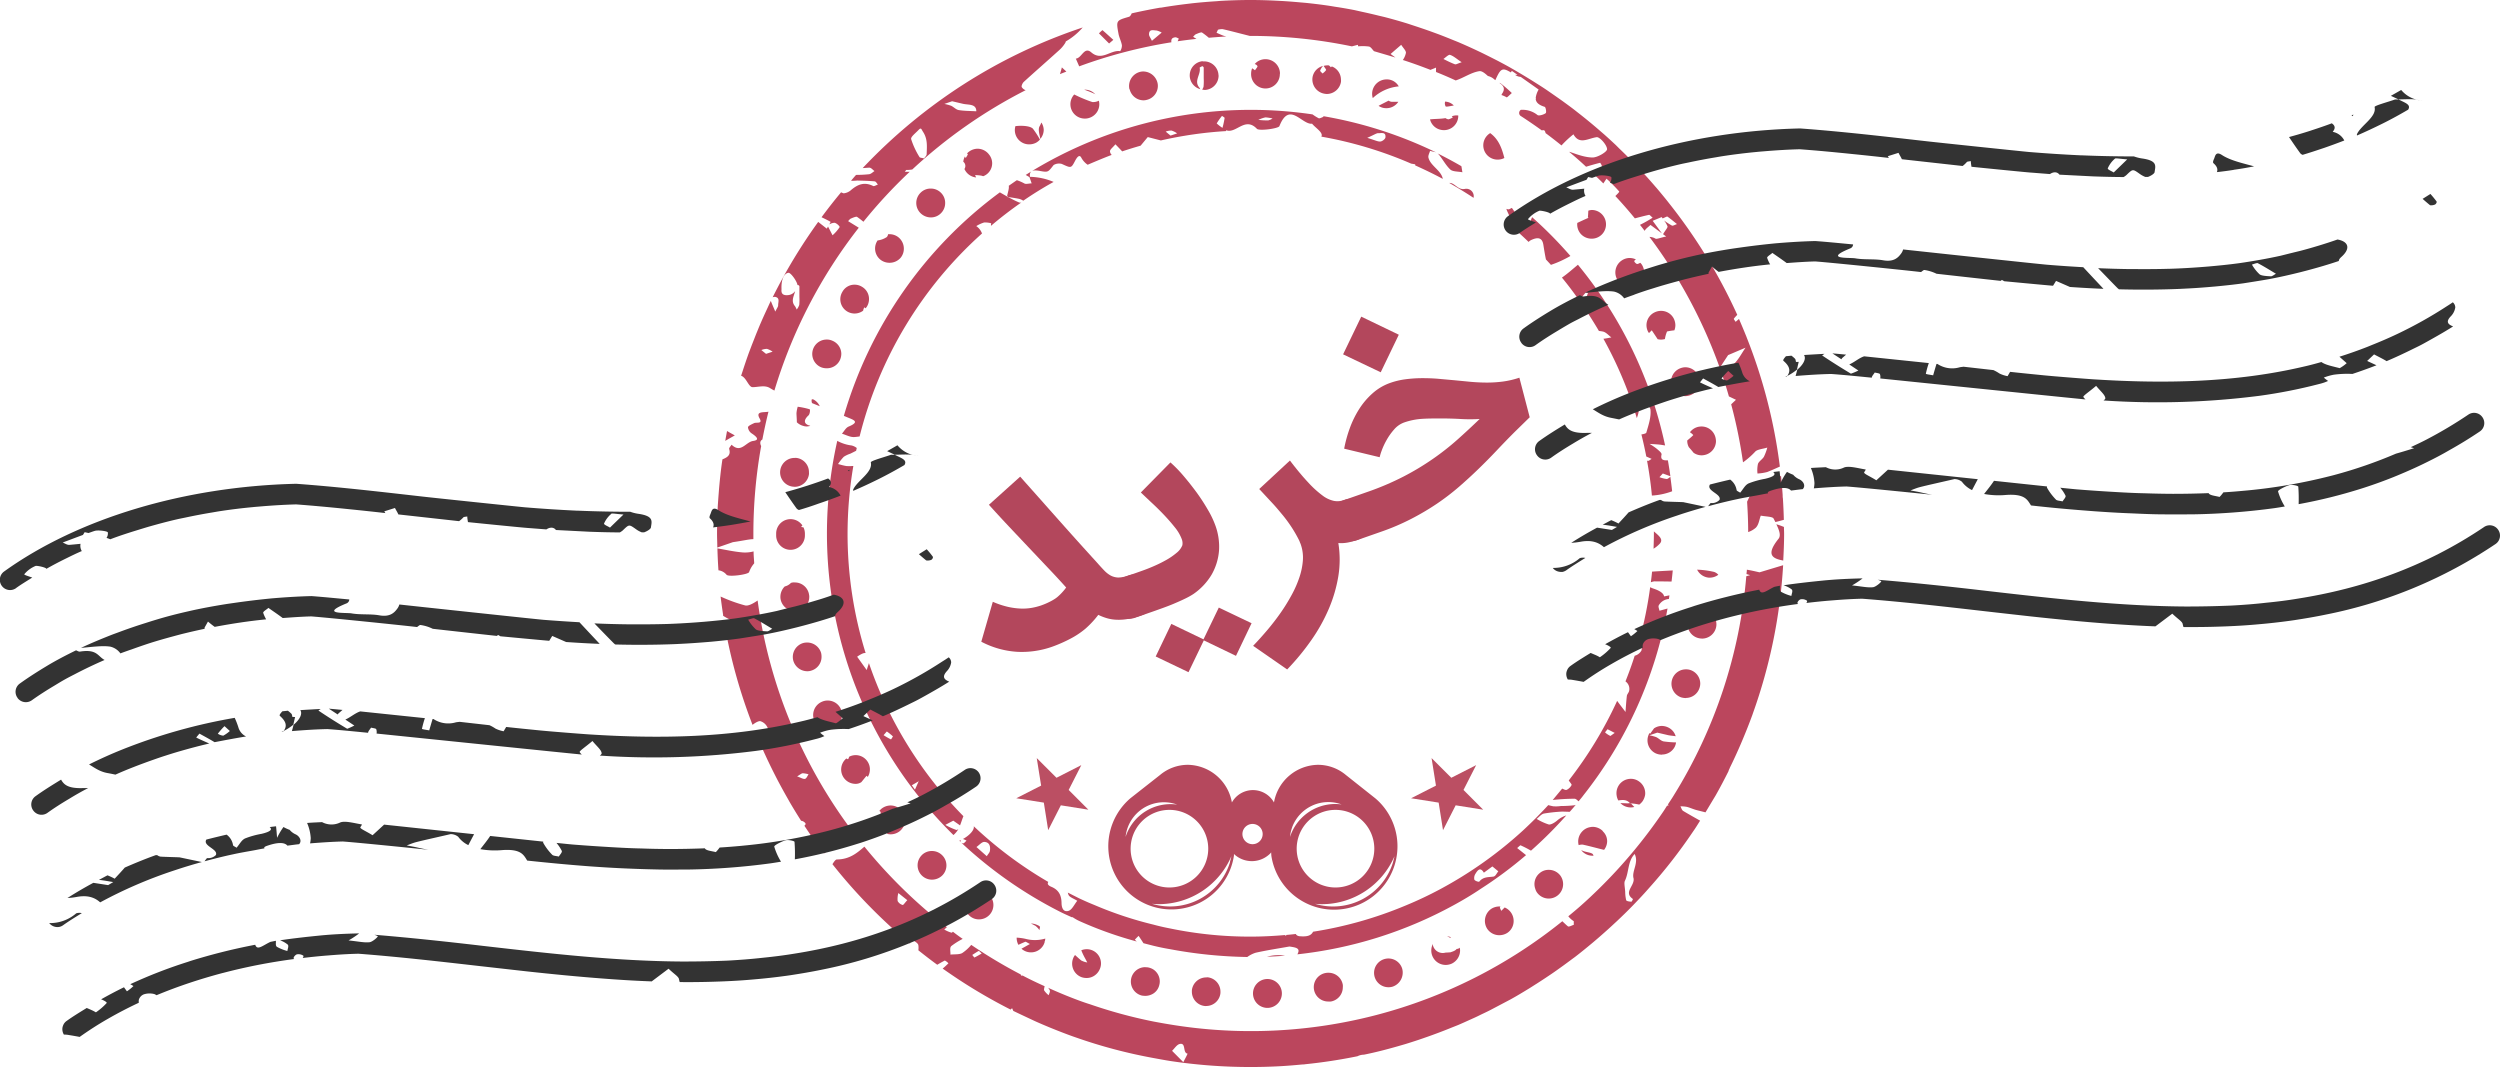 <svg xmlns="http://www.w3.org/2000/svg" viewBox="0 0 740.83 316.21"><title>Asset 30</title><g id="Layer_2" data-name="Layer 2"><g id="Layer_1-2" data-name="Layer 1"><path d="M251.32,65.53c.27-.26.49-.62.84-.77.58-.25,1.56-.67,1.82-.49.66.45,1.27.94,1.88,1.44a146.61,146.61,0,0,1,13.71-14.8l-1.44,0c.17-.19.36-.56.5-.55a8.4,8.4,0,0,0,1.71-.14,147.63,147.63,0,0,1,33.59-23.49,2.27,2.27,0,0,1-1.15-.91c-.17-.34.23-1.22.63-1.58,3.39-3.09,6.86-6.11,10.27-9.2a9.85,9.85,0,0,0,2-2.34,2.61,2.61,0,0,0,.16-.43,19.22,19.22,0,0,0,5-4.13A157.6,157.6,0,0,0,285.54,25a160,160,0,0,0-29.89,24.8c.67,0,1.34-.11,2-.11.5,0,1,.66,1.49,1-.53.33-1,.86-1.59.94a38.28,38.28,0,0,1-3.87.2c-.51.56-1,1.15-1.5,1.73a11.77,11.77,0,0,0,1.83-.06c1.43.05,3.3.07,5.14.24.4,0,.7.62,1,.95-.47.16-1.13.57-1.38.44-2.62-1.31-4.58-.48-6.5,1.12A3.92,3.92,0,0,1,250,57.29a7.05,7.05,0,0,1-.76-.3q-3,3.6-5.79,7.38c.89.44,1.81.86,2.66,1.36.06,0-.11.34-.38.79a3.1,3.1,0,0,1,1.58-.5c.59.08,1.61,1.07,1.5,1.29a12.3,12.3,0,0,1-2.1,2.41l-1.34-2.59-.36.63-2.55-2a159.41,159.41,0,0,0-13.5,22.34,1.49,1.49,0,0,1,.77-.12c1.48.3.83,1.6.86,2.52,0,.39-.35.81-.85,1.83-.57-1.36-1-2.29-1.32-3.17-.42.85-.8,1.72-1.2,2.57-.57,1.24-1.15,2.49-1.69,3.75-.41.93-.8,1.88-1.18,2.82-.53,1.27-1,2.55-1.52,3.83-.33.88-.67,1.76-1,2.64q-.91,2.55-1.74,5.13c-.16.49-.33,1-.48,1.46a2.47,2.47,0,0,1,.29.1c1.37.77,2,3.25,3.1,3.27,1.7,0,3.59-.69,5.14.25.45.28.9.54,1.34.76a147.12,147.12,0,0,1,25-48.26ZM282.14,30l3.17.75c1.63.39,4-.06,4,2.23-1.74-.11-3.52-.08-5.21-.36-.83-.14-1.46-.91-2.26-1.28a13.62,13.62,0,0,0-2-.54Zm-10,8.57c.86-.93.85-.31,1.4.52,1.39,2.12,1.13,4.34,1.06,6.58,0,.46-.53.9-.77,1.28-.63-.18-1.22-.17-1.35-.41A23.16,23.16,0,0,1,270,41.22C269.84,40.55,271.33,39.44,272.13,38.58ZM227,104.86l-1.39-1.13a4.67,4.67,0,0,1,1.67-.35,6.2,6.2,0,0,1,1.67.83Zm9.82-14.43a4.17,4.17,0,0,1-.74,1.3,4.62,4.62,0,0,0-.5-1c-1.29-1.51-.3-3,.05-4.47a2.87,2.87,0,0,1-2.15,1.2c-1.73.15-2-.72-1.89-1.76-.14-2.86.78-4.77,2.11-4.86.64,0,2.43,2.4,2.63,3.65.25-.1.56.2.56.35,0,1,0,2.09,0,3.14A17.29,17.29,0,0,1,236.84,90.43Zm-21.9,40.21c.11-.65.46-2.59.53-2.92.73.46,1.54.87,2.3,1.31C216.82,129.56,215.86,130.07,214.94,130.64Zm90.14-78.16c.22.62.44,1.24.65,1.86-.75,0-1.75.33-2.2,0a13.62,13.62,0,0,0-2.18-.94c-.81.54-1.61,1.1-2.41,1.66.19.72-.32,2.07-.49,3.12l.41.22c1.09.17,2.19.32,3.26.55a4.1,4.1,0,0,1,1.12.53q4.35-3,9-5.57a18.9,18.9,0,0,0-7-1.51c-.29-2,1.08-2.09,3-1.73,2.42.44,2.36.32,4-1.76a3.07,3.07,0,0,1,2.43-.33c2.71,1.24,2.75,1.34,3.88-.82.45-.86,1.26-2.22,1.88-1.06a5.89,5.89,0,0,0,1.9,2.12c2.35-1,4.71-2,7.13-2.92a1.51,1.51,0,0,1-.51-1.14c.06-.51.76-1,1.61-2,.72.75,1.38,1.43,2,2.1q2.7-.91,5.46-1.69l2.12-2.55,3.88,1a118.65,118.65,0,0,1,19.27-2.77c0-.08.08-.17.11-.24,2.95,1.07,5.56-4.14,9.08-.44.66.7,6.38-.07,6.67-.79,2.92-7.44,6.49-.56,9.6-.7l-.13-.14.24.15c1.05,1.28,3.39,2.62,2.72,3.8a118.51,118.51,0,0,1,26.62,8c.4.06.8.15,1.19.2,0,.13,0,.21,0,.32,2.78,1.25,5.52,2.57,8.18,4-.46-2.52-3.68-3.86-4.26-6.31-.14-.62.31-1.35.48-2,.58.19,1.31.28,1.85.49A124.63,124.63,0,0,0,392,34.4l.26.2c-.51.16-1.22.58-1.49.44a13.57,13.57,0,0,1-1.82-1.14,125,125,0,0,0-85,17.94Zm103.37-13c.89,0,2.31-.46,2.12,1.25-.05.48-.95,1.17-1.51,1.21-.77.06-1.58-.4-3.88-1.09C407.26,39.92,407.85,39.47,408.45,39.45ZM375,34.78a13.88,13.88,0,0,1,2.1.33,4.16,4.16,0,0,1-1.28.57,22.15,22.15,0,0,1-2.94-.16A9.91,9.91,0,0,1,375,34.78Zm-12.85-.42c.26.21.76.44.74.62a26,26,0,0,1-.63,2.91,10.72,10.72,0,0,1-1.71-1.32A18.46,18.46,0,0,1,362.11,34.36Zm-15,4.33a5.7,5.7,0,0,1,1.67.84l-1.95.65L345.44,39A4.62,4.62,0,0,1,347.1,38.69ZM445,27.93c1.27-1.72.43-2.6-.67-3.36.09,0,.22,0,.28.07A40.19,40.19,0,0,1,448,27.57c-.52.45-1.4,1.35-1.52,1.28a9.07,9.07,0,0,0-1.54-.69C445,28.09,445,28,445,27.93Zm-52.94-8.4a4.37,4.37,0,0,0-.85,1.36c-.05.24.45.59.69.89a4.34,4.34,0,0,0,1.06-1c.08-.16-.31-.59-.72-1.25a3.91,3.91,0,0,1,.83-.15,4.53,4.53,0,0,1,.73,0,4.5,4.5,0,0,1,.58.56l.29-.25a4.2,4.2,0,0,1,2.7,3.86,3.54,3.54,0,0,1,0,.73,4.28,4.28,0,0,1-4.21,3.57,5.4,5.4,0,0,1-.69-.08,4.29,4.29,0,0,1-3.52-4.9A4.18,4.18,0,0,1,392.09,19.53Zm-35.67-1.34c.17,0,.3,0,.47,0A4.26,4.26,0,0,1,361.06,22c0,.17.05.3.05.47a4.27,4.27,0,0,1-3.83,4.17,1.72,1.72,0,0,1-.43,0,4.37,4.37,0,0,1-.63-.11,2.1,2.1,0,0,0,.43-.84,17.47,17.47,0,0,0,.05-2.51c0-1,0-2.09,0-3.13,0-.16-.31-.45-.4-.43-.3.1-.83.37-.8.46.42,2-1.8,3.87-.11,5.86a1.75,1.75,0,0,1,.27.48,4.23,4.23,0,0,1,.74-8.29Zm22.87,3.74a4.26,4.26,0,1,1-8.51-.26,4.07,4.07,0,0,1,.3-1.44c.22.17.54.35.85.6.36-.58.82-1,.72-1.26a1.34,1.34,0,0,0-.81-.59A4.19,4.19,0,0,1,375,17.54a4.3,4.3,0,0,1,4.3,4.22Zm-52.57-13c1,.85,2,1.79,3.23,2.88l-1.26,1.08c-1-1-2-2-3-3A8.68,8.68,0,0,1,326.72,8.91Zm8,17.53a4.32,4.32,0,0,1,3.14-5.16,3.79,3.79,0,0,1,.94-.12,4.41,4.41,0,0,1,4.22,3.31,3.79,3.79,0,0,1,.12.94,4.26,4.26,0,0,1-3.31,4.17,3.67,3.67,0,0,1-1,.13A4.26,4.26,0,0,1,334.75,26.44ZM298.42,58.37l.44.08A31.06,31.06,0,0,0,302,60a1.1,1.1,0,0,0,.66,0c-3.12,2.16-6.13,4.48-9,6.92a2.11,2.11,0,0,1,.08-.75,6.84,6.84,0,0,0-2.12-.24A10,10,0,0,0,289.3,67,4.55,4.55,0,0,1,291,69.19a119.53,119.53,0,0,0-36.27,60.14c-.53.08-1.06.15-1.6.18-1.18.07-2.43-.63-3.64-1,.66-.72,1.14-1.75,2-2.11,3.47-1.44,1.35-2-.43-2.75l-1-.42A126,126,0,0,1,296.29,57l2.16,1.24A.7.7,0,0,0,298.42,58.37ZM429.71,277.89l-.23-.12c-.23-.12-.45-.22-.67-.32a4.08,4.08,0,0,1,1.19.3C429.91,277.8,429.8,277.83,429.71,277.89Zm53.37-39.82.22,0a14.29,14.29,0,0,0,1,1.06,4.17,4.17,0,0,1-1.06.14,4.32,4.32,0,0,1-2.41-.73,5.13,5.13,0,0,1-.66-.56l1.92.07A5.85,5.85,0,0,0,483,238,.76.76,0,0,0,483.08,238.07ZM212.9,169c-.15-2.15-.25-4.33-.31-6.5,2.52.44,5,1,7.57,1.21a10,10,0,0,0,3.15-.31c0,1.18.12,2.36.19,3.53a7.94,7.94,0,0,0-1.52,2.61c-.28.72-6,1.49-6.67.79A3.72,3.72,0,0,0,212.9,169Zm291.43,20.23a4.46,4.46,0,0,1-.81-.09,4.24,4.24,0,0,1-3.36-5,4.36,4.36,0,0,1,4.22-3.44,4,4,0,0,1,.81.09,4.3,4.3,0,0,1,3.44,4.21,4.22,4.22,0,0,1-.08.82A4.28,4.28,0,0,1,504.33,189.24Zm-42.13,70a4.28,4.28,0,0,1,1,2.75,4.27,4.27,0,0,1-1.5,3.27,4.26,4.26,0,0,1-6-.47,3.45,3.45,0,0,1-.73-1.34,4.19,4.19,0,0,1,1.25-4.68,4.07,4.07,0,0,1,2.75-1A4.29,4.29,0,0,1,462.2,259.24Zm25.28-23.56a4.92,4.92,0,0,1-.73,1.76,4.65,4.65,0,0,1-1,1,15.19,15.19,0,0,0-2.43-.36A.44.44,0,0,0,483,238c-.95-1.11-2.19-1-3.44-.8a4.09,4.09,0,0,1-.5-1.5,4.3,4.3,0,0,1,.69-3.06,4.25,4.25,0,0,1,3.52-1.85,4,4,0,0,1,2.37.74,4.26,4.26,0,0,1,1.89,3.52A3.55,3.55,0,0,1,487.48,235.68Zm32.76-79.24a6.63,6.63,0,0,1-2.2,1.24c0-3-.13-6-.32-9,.78-1.64,1.57-3.27,2.35-4.91,3.94,2.18,5.39-1.18,7.7-2.78.2,1.89.35,3.8.49,5.71,0,.34,0,.67.07,1,.13,2.11.23,4.23.28,6.36-.67.17-1.45.4-2.5.65l-.55-1.05c-.3-.59-2.47-.58-3.78-.85C521.3,154,521.21,155.5,520.24,156.44Zm-58.93,86.82c-.63.52-1.74,1.2-2.37,1.07a16.32,16.32,0,0,1-3.58-1.65c.71-.55,1.32-1.39,2.16-1.59a44.85,44.85,0,0,1,5.48-.58l2.16.07c.64-.71,1.22-1.39,1.8-2.08a1.39,1.39,0,0,1-.42.14,37.47,37.47,0,0,1-4,.22,10.15,10.15,0,0,1-2.26.08c-.5-.09-1-.22-1.48-.35-.6.65-1.2,1.3-1.83,1.94-1.8,1.9-3.7,3.75-5.63,5.55a121.08,121.08,0,0,1-24.47,17.37,111.37,111.37,0,0,1-10.36,4.9,118.1,118.1,0,0,1-27.41,7.76c-.61,1.27-2,1.48-3.74,1.35-.69,0-1.23-.3-1.36-.68-.93.11-1.86.2-2.79.28a3.18,3.18,0,0,0-.16.32c-.08-.11-.16-.19-.23-.29-3.38.29-6.78.47-10.23.47a116.52,116.52,0,0,1-24-2.45c-1.63-.31-3.26-.69-4.85-1.12a110.36,110.36,0,0,1-17.46-5.81c-1.51-.6-3.05-1.29-4.56-2l-3.3-1.67c.07.22.13.45.21.66.3.73,1.6,1.13,2.6,1.78-.91,1.1-1.57,2.72-2.66,3-1.56.41-2-1.09-2-2.39-.05-2.09-.69-3.81-3.06-4.78-1-.42-1.2-.91-.86-1.42a119.94,119.94,0,0,1-22.1-16.51c.3,1.12-1.41,2.83-3.2,3.78a4.88,4.88,0,0,1,1.06.5c-.44.38-.7.79-1,.8a1.21,1.21,0,0,1-.73-.38A126.49,126.49,0,0,0,314,270.12c1.16.6,2.37,1.12,3.57,1.67h.28A13.65,13.65,0,0,0,320,273,113.78,113.78,0,0,0,336.86,279c-.19-.18-.39-.35-.57-.53a12.74,12.74,0,0,1,1.12-1.14c.54.8,1,1.48,1.43,2.17l2.92.75c1.59.39,3.23.73,4.85,1a135.11,135.11,0,0,0,23,2.34,8.44,8.44,0,0,1,2.5-1.27c3.37-.75,6.8-1.27,10-1.84,1.88.3,3.4.45,2.34,2.32a124.42,124.42,0,0,0,46.2-14.5c2.76-1.5,5.51-3.13,8.13-4.9a122.3,122.3,0,0,0,13.44-10l-2.64-2.1c.36-.28.92-.86,1-.81,1.08.48,2.09,1,3.1,1.59a122.68,122.68,0,0,0,10.46-10.44A7.47,7.47,0,0,0,461.31,243.26Zm-168,9c-.07.42-.47.79-.89,1.47L289.35,251c.79-.54,1.63-1.57,2.36-1.51C293.36,249.58,293.53,251,293.33,252.21Zm149.35,7.5c-1.53.23-3.12,0-4.3,1.5-.13.17-1.26-.19-1.46-.58a2.28,2.28,0,0,1,.31-1.72c.65-1.08,1.45-2.14,2.51-.35l2.52-1.85L444,258.2C443.55,258.73,443.17,259.64,442.68,259.71Zm56.92-52.89a5.29,5.29,0,0,1-1.41-.21,4.27,4.27,0,0,1,1.41-8.3,4,4,0,0,1,1.38.21,4.25,4.25,0,0,1,2.88,4,4.14,4.14,0,0,1-.26,1.42A4.22,4.22,0,0,1,499.6,206.82Zm29.06-50.66c0,.65.05,1.29.05,2,0,2.65-.12,5.28-.26,7.91-3.2-.6-5.25-1.66-1.36-6.5.76-1,.09-2.67-.69-4.26C527.36,155.63,528.07,155.93,528.66,156.16Zm-36.15,67.43a4.42,4.42,0,0,1-1.94-.43,4.26,4.26,0,0,1-1.89-5.72c.06-.11.15-.19.21-.3,0,.09.08.17.11.26l1.16-1.6a4.15,4.15,0,0,1,2.31-.72,4.43,4.43,0,0,1,1.93.47,4.16,4.16,0,0,1,2.18,2.59c-.73-.15-1.58-.17-2.29-.34l-3.16-.74-2.34.79a13.62,13.62,0,0,1,2,.54c.8.37,1.43,1.14,2.26,1.28a31,31,0,0,0,3.64.29,4.32,4.32,0,0,1-.4,1.31A4.23,4.23,0,0,1,492.51,223.59ZM490,174.43A6.14,6.14,0,0,1,489,174a119,119,0,0,1-3.21,15.77,3.3,3.3,0,0,1,.62,3,3.25,3.25,0,0,1-2,1.55c-.82,2.58-1.74,5.11-2.73,7.6a2.7,2.7,0,0,1,1.07,2.88c-.13.49-.6.93-.66,1.41-.19,1.59-.28,3.18-.4,4.77-.82-1.1-1.67-2.18-2.48-3.29a119.16,119.16,0,0,1-14.34,23.59c.48.72.95,1.16.83,1.37a3.21,3.21,0,0,1-1.47,1.42c-.3.11-.81-.16-1.3-.39l-2.81,3.38a60.71,60.71,0,0,1,6.47-.37c.4,0,.79.42,1.19.77.48-.59,1-1.18,1.42-1.77a124.65,124.65,0,0,0,24.94-55.36l-2.39.65c-.08-.54-.43-1.19-.2-1.6a3.74,3.74,0,0,1,3-1.88c.05-.36.11-.72.16-1.08-.53.1-1.07.22-1.59.31C493,175.88,492,175.1,490,174.43Zm-12.78,43.66a6.81,6.81,0,0,1-1.54-1c-.11-.12.44-.64.68-1l2.13,1.09ZM357.79,289.6a4.26,4.26,0,0,1,3.87,4.17c0,.17,0,.3,0,.47a4.25,4.25,0,0,1-4.21,3.87,1.57,1.57,0,0,1-.43,0,4.26,4.26,0,0,1-3.83-4.26v-.39a4.29,4.29,0,0,1,4.26-3.82Zm23-6.4c-1.77.15-3.56.24-5.35.31A12.52,12.52,0,0,1,380.8,283.2Zm-41.32,3.43a3.33,3.33,0,0,1,.94.09,4.56,4.56,0,0,1,1.34.55,4.24,4.24,0,0,1,1.93,3.57,4,4,0,0,1-.13,1,4.08,4.08,0,0,1-1.8,2.59,4.55,4.55,0,0,1-2.33.68,8.42,8.42,0,0,1-1-.08,4.27,4.27,0,0,1,1-8.43Zm-97.13-36.24c.61.85,1.21,1.7,1.84,2.53,1.78-1.48,4-2,6.55-2.54a15.32,15.32,0,0,0,3.78-1.56,146.61,146.61,0,0,1-30-70.87c-1.47,1-2.83,1.69-3.73,1.45a45,45,0,0,1-7.24-2.63c.21,1.81.47,3.62.74,5.42,0,.1,0,.2,0,.29a15.81,15.81,0,0,0,3.65,1.73c.21,0,.23,1.09.34,1.67l-1.27-.2c-.75-.12-1.5-.27-2.25-.43A157.42,157.42,0,0,0,223,214.8c.88-.7,1.94-1.27,2.42-1.06a3.44,3.44,0,0,1,2.32,3.16,2.27,2.27,0,0,1-.35,1.65,14.86,14.86,0,0,1,2.42-.61c.3,0,.62.34.93.53-.26.43-.48,1.16-.79,1.22a6.73,6.73,0,0,1-1.92-.21c-.76-.07-1.51-.08-2.27-.11l.8-.45a2.43,2.43,0,0,1-.46,0,8.89,8.89,0,0,1-1.51-.12c.85,2,1.75,4,2.68,6,.11.25.23.5.35.74.83,1.75,1.69,3.47,2.57,5.18.18.35.36.7.55,1.05q1.31,2.46,2.69,4.88c.19.33.37.66.56,1,1.1,1.88,2.24,3.75,3.41,5.58.54,0,1.33.58,1.33.93a.9.9,0,0,1-.37.53c1,1.49,1.94,2.91,2.93,4.31l1-1.47a4.87,4.87,0,0,1,.63,1C243.32,249.51,243,250.07,242.35,250.39Zm-3.81-19.59c-.53.12-1.14-.32-2.32-.73.92-.53,1.29-.91,1.68-.93a7,7,0,0,1,1.71.32C239.25,229.93,239,230.71,238.54,230.8ZM442,269.26a4.43,4.43,0,0,1,2.61-.63c0,.1-.11.18-.14.28s.26.69.41,1l1-1a4.32,4.32,0,0,1,2.66,4,4.19,4.19,0,0,1-1.93,3.57,4.41,4.41,0,0,1-2.32.65,4.29,4.29,0,0,1-3.61-1.94A4.34,4.34,0,0,1,442,269.26Zm-66.27,29.41a4.28,4.28,0,1,1,4.13-4.43A4.29,4.29,0,0,1,375.72,298.67Zm56.84-17.83a4,4,0,0,1,.1.84,4.35,4.35,0,0,1-2.46,3.87,4.5,4.5,0,0,1-1.8.39,4.27,4.27,0,0,1-3.77-6.28,1,1,0,0,0,0,.54,3,3,0,0,0,3.74,2.08c.19,0,.39,0,1.45-.08.19-.11,1.41-.37,1.82-1A1.3,1.3,0,0,0,432.56,280.84Zm-34.65,11a3.59,3.59,0,0,1,0,.73,4.28,4.28,0,0,1-3.53,4.21,3.59,3.59,0,0,1-.73,0,4.26,4.26,0,0,1-.73-8.47,3.59,3.59,0,0,1,.73-.05A4.28,4.28,0,0,1,397.91,291.79ZM436.66,58.63c-2.34-1.56-4.74-3-7.19-4.41C431,54.08,432,56.34,434,56A2.2,2.2,0,0,1,436.66,58.63ZM415.5,287a4.39,4.39,0,0,1-2.84,5.38,4,4,0,0,1-1.25.17A4.26,4.26,0,1,1,415.5,287ZM475,246.38a4,4,0,0,1,1.25,2.93,4.28,4.28,0,0,1-.91,2.53l-1-.24c-1.77-.45-3.53-.92-5.31-1.31a3.35,3.35,0,0,0-1.22.15,4.3,4.3,0,0,1,1-4,4.19,4.19,0,0,1,2.4-1.33,4.15,4.15,0,0,1,.78-.09,4.33,4.33,0,0,1,2.84,1.12A.78.78,0,0,1,475,246.38ZM309.29,38.53a4.22,4.22,0,0,1-1,2.62c-.26-1.34-.74-2.82-.23-3.72a6.59,6.59,0,0,0,.52-1.12l.11.15A4.16,4.16,0,0,1,309.29,38.53Zm-19.61,5.54a4.29,4.29,0,0,1,3.44,1.77,4.09,4.09,0,0,1-1.77,6.38c-.19-.06-.37-.13-.56-.17a10.23,10.23,0,0,0-1.86-.15,5.29,5.29,0,0,1,.32.68,4.24,4.24,0,0,1-3-1.71,5.24,5.24,0,0,1-.46-.79,1.6,1.6,0,0,0-.34-2.16,4.3,4.3,0,0,1,.48-1.55l.25.47.63-1.07c-.07-.1-.15-.22-.23-.32a4.78,4.78,0,0,1,.58-.52A4.36,4.36,0,0,1,289.68,44.07Zm17.38-1.8a4.4,4.4,0,0,1-2.07.51,4.22,4.22,0,0,1-4.09-5.4c2.21-.26,4.53,0,5.21.79a26.34,26.34,0,0,1,2.06,3.19A4.46,4.46,0,0,1,307.06,42.27ZM263.57,245.72c-.69-.09-1.51-.42-2-.23-.27.1-.52.22-.79.33-.05-.06-.12-.1-.17-.17a4.23,4.23,0,0,1-.78-3.86l1,1.05c.05-1.28.27-2.11.06-2.31s-.22-.14-.32-.21a4.85,4.85,0,0,1,.67-.69,4.39,4.39,0,0,1,2.67-.94,4.28,4.28,0,0,1,3.35,1.63,4.4,4.4,0,0,1,.95,2.67,4.29,4.29,0,0,1-1.64,3.35,4.34,4.34,0,0,1-2.66.9,4.25,4.25,0,0,1-1.07-.15A8.26,8.26,0,0,0,263.57,245.72ZM321.5,26.57A4.2,4.2,0,0,1,324.63,28a1.31,1.31,0,0,0-.24-.17c-1-.47-2-.87-3.12-1.26ZM231.29,177.41a4.33,4.33,0,0,1,1.26-3.63,3.54,3.54,0,0,0,1.83-1.05,3.39,3.39,0,0,1,.57-.13,2.6,2.6,0,0,1,.6,0,4.25,4.25,0,0,1,4.21,3.7,2.12,2.12,0,0,1,.05.56,4.22,4.22,0,0,1-3.7,4.21,2.47,2.47,0,0,1-.6,0A4.29,4.29,0,0,1,231.29,177.41Zm3.79,18.36a4.29,4.29,0,0,1,3-5.24,4.67,4.67,0,0,1,1.11-.13,4.31,4.31,0,0,1,4.13,3.09,4.76,4.76,0,0,1,.13,1.12,4.23,4.23,0,0,1-3.1,4.13,3.55,3.55,0,0,1-1.16.17A4.34,4.34,0,0,1,235.08,195.77Zm4.72-69.69c.11,0,.21.08.32.12a4.11,4.11,0,0,1-1,.17,3.17,3.17,0,0,1-1.12-.17,4.25,4.25,0,0,1-1.87-1.07c0-.89-.09-1.78-.11-2.67a9.39,9.39,0,0,1,.37-1.93,22.09,22.09,0,0,1,3.53.75c.21.08.1,1.41-.34,1.82C238.26,124.29,238,125.54,239.8,126.08Zm23.78-48.21a4.34,4.34,0,0,1-2.66-.9,4.24,4.24,0,0,1-.86-5.72,6.41,6.41,0,0,0,2.72-1,1.46,1.46,0,0,0,.38-.85c.14,0,.28,0,.42,0a4.25,4.25,0,0,1,2.63.9,4.33,4.33,0,0,1,1.63,3.4,4.23,4.23,0,0,1-.9,2.62A4.31,4.31,0,0,1,263.58,77.87ZM318.33,28a41.24,41.24,0,0,0,5.36,2.24,3.64,3.64,0,0,0,1.93-.4,4.39,4.39,0,0,1,.14,1,4.23,4.23,0,0,1-2.71,4,4,4,0,0,1-1.55.3A4.25,4.25,0,0,1,318.33,28ZM272.7,63.08a4.24,4.24,0,0,1,.13-6,4.15,4.15,0,0,1,3-1.2,4.21,4.21,0,0,1,3.05,1.29,4.13,4.13,0,0,1,1.2,3,4.21,4.21,0,0,1-1.29,3.06,4.17,4.17,0,0,1-3,1.2A4.37,4.37,0,0,1,272.7,63.08ZM316,21.21c-.63.26-1.27.49-1.9.76.2-.69.42-1.37.56-2ZM469.12,252.53a4.08,4.08,0,0,1-.56-.62c.23.1.47.22.71.31,1,.35,2.57.46,2.8,1l.15.36c-.09,0-.17,0-.26,0A4.26,4.26,0,0,1,469.12,252.53ZM360.34.37c-2.47.16-4.92.36-7.36.64l-1,.12c-2.67.32-5.32.69-7.95,1.14l-.26,0q-4.24.74-8.42,1.69c-.14.41-.47.9-.75,1-3.85,1.12-3.89,1.09-3.14,5.1.22,1.15.82,2.22,1,3.37a3.12,3.12,0,0,1-.51,1.73c-2.87-.45-5.45,3.06-8.58.35-2.11-1.82-2.81,1.74-4.57,1.86l1,2.29a145.64,145.64,0,0,1,27.32-7.13c-.08-.72,0-1.36,1.2-1.48.32,0,.67.25,1,.38-.12.27-.23.54-.35.8,1.85-.27,3.71-.5,5.58-.71l-1-.61c.27-.26.49-.62.84-.77.58-.25,1.56-.67,1.82-.49.7.48,1.37,1,2,1.54,1.73-.14,3.47-.29,5.22-.38a6.94,6.94,0,0,1-.93-.25c-.68-.25-1.32-.56-2-.85l.42-.9a4.37,4.37,0,0,1,1.35-.18c1.78.39,3.54.86,5.31,1.31l2.75.7h.2a147.56,147.56,0,0,1,30.08,3.1l1.77-.46.09.45a14.82,14.82,0,0,1,3.2.06c.59.14,1,.9,1.49,1.38,2.08.62,4.22,1.23,6.35,1.88L412.07,16l3.15-2.72c.64,1,1.46,1.75,1.4,2.39a5.64,5.64,0,0,1-.91,2.11c2.77.89,5.49,1.88,8.19,2.93.54-.24,1.11-.44,1.65-.68a11.33,11.33,0,0,0,0,1.31c2,.79,3.91,1.63,5.83,2.5,2.37-.77,4.58-2.39,7-2.75.74-.11,1.62.6,2.53,1.43a4.17,4.17,0,0,1,1.83.94c.11.1.25.2.38.3,1.51-3.4,2-3.88,4.6-2.3L448,21l1.69,1.18c-.24,0-.49,0-.73,0a3.28,3.28,0,0,0,1.68.61c1.77,1.25,3.55,2.49,5.31,3.75a6.27,6.27,0,0,0-.87,2.49.23.23,0,0,1,0,.3c.09,1,.86,1.78,2.66,2.33.32.09.59,1.66.29,1.88-.61.45-2,.86-2.42.55a7.09,7.09,0,0,0-4.94-1.54,1.11,1.11,0,0,0-.13,1.75q3.24,2.1,6.36,4.35c.7-.21.94,0,1.1.79,1.6,1.18,3.17,2.41,4.72,3.66a30.83,30.83,0,0,1,3.54-3.3c1.78,3.18,4.28,1.22,6.88.85.86-.13,3,2.21,3.09,3.53.06.78-2.74,2.46-4.24,2.49-2.27,0-4.59-.89-6.75-1.64L465,45c1.71,1.43,3.4,2.9,5,4.41,1.38-.42,2.77-.83,4.18-1.17a3.14,3.14,0,0,1,.56,1.09c-.91.58-1.87,1.14-3,1.77,1.14,1.08,2.28,2.15,3.38,3.26l.94-1.42a48.11,48.11,0,0,1,3.76,3.8c.11.14-.58.78-1.14,1.35q3,3.22,5.78,6.62c1.41-.37,2.8-.74,4.22-1.05.19,0,.5.39,1.05.85a36,36,0,0,1-3.75,2.12c.47.59.94,1.19,1.4,1.79.26-.66,1.13-1.18,1.71-1.77l3.39,2.51-2.74-3.73,2.67-1.1c.09.14.19.27.29.4.73-.32,1.28-.63,1.4-.55,1,.69,1.9,1.47,2.84,2.22-.51.17-1.21.59-1.49.45a19.79,19.79,0,0,1-2.33-1.51,6.93,6.93,0,0,1,1,1.69c.15.41-.5,1-1.3,2.37l.92.68c-1.69.36-2.89.86-3.17.63a3.86,3.86,0,0,0-1.79-.51A146.91,146.91,0,0,1,509.62,109l2.47-3.77,5.17-2.2c-1.18,1.7-2.11,3.64-3.63,5-.87.8-2.53.87-3.92,1.2q1.43,4.06,2.62,8.24l2.09,1L513,119.81A145.49,145.49,0,0,1,516.51,137a23,23,0,0,0,3.61-3.16c.63-.7,2.37-.82,3.59-1.21a15.5,15.5,0,0,1-1,2.71c-.44.76-1.49,1.36-1.77,2.12a8.8,8.8,0,0,0-.14,2.86,14.26,14.26,0,0,0,2.86-.44c1.29-.5,2.53-1.07,3.77-1.62a156.43,156.43,0,0,0-9.79-38.16c-.08-.23-.17-.45-.26-.67q-1-2.47-2.06-4.91l-1,.85c-.18-.32-.62-.8-.51-.95a11.62,11.62,0,0,1,1-1.12A158.52,158.52,0,0,0,494.42,60l-.13-.17c-1.12-1.41-2.27-2.8-3.43-4.17-.09-.09-.17-.19-.26-.29A156.29,156.29,0,0,0,479.83,44l-1-1c-1.14-1.07-2.3-2.14-3.47-3.18l-1-.86q-3.33-2.91-6.83-5.63l-1.18-.93c-1.09-.83-2.2-1.64-3.32-2.45-.68-.49-4.19-2.95-5.28-3.67-.85-.57-1.71-1.11-2.57-1.65q-2.47-1.57-5-3.06c-1-.59-2-1.18-3-1.74s-1.94-1.06-2.92-1.58-5.07-2.58-6-3q-2.81-1.34-5.67-2.57c-.73-.32-1.48-.6-2.22-.91-1.4-.57-2.8-1.13-4.21-1.66l-2.55-.93q-2.24-.79-4.5-1.53c-.68-.22-1.35-.45-2-.66-2.13-.66-4.27-1.27-6.44-1.84-.65-.17-1.31-.32-2-.48q-2.49-.62-5-1.16L401.41,3q-2.88-.57-5.78-1l-1.2-.2c-2.32-.36-4.66-.65-7-.9-.65-.07-1.32-.12-2-.18Q382.74.47,380,.3L377.9.19C375.48.07,373.05,0,370.61,0c-2.94,0-5.85.09-8.74.25C361.35.28,360.85.34,360.34.37Zm-19,11.71c-.43-.91-.84-1.39-.85-1.87,0-1.69,1.29-1.2,2.18-1.18a5.07,5.07,0,0,1,1.57.63C343.37,10.39,342.49,11.13,341.36,12.08Zm88.34,4.18c1.05.33,1.92,1.16,3.46,2.18-1.18.38-1.69.73-2,.61-1.17-.44-2.28-1-3.41-1.57C428.41,17,429.26,16.12,429.7,16.26Zm-217.12,146c0-1.38-.08-2.76-.08-4.15,0-2.32.08-4.62.18-6.91,0-1,.09-1.92.15-2.87.08-1.19.18-2.37.27-3.54.26-2.91.56-5.81,1-8.67,1.44-.59,2.55-1.22,2-3.05-.11-.35.45-.85.71-1.29,2.77,2.66,4.21-.81,6.37-1.11,1.71-.23,1.51-.95-.32-2.18a2.51,2.51,0,0,1-1.19-1.85c0-.44,1.11-.91,1.81-1.25s2.62.33,1.64-1.39c-1.27-2.23,1.18-1.71,2.62-2-.68,2.72-1.27,5.47-1.81,8.25a1.1,1.1,0,0,0-.61,1,1.9,1.9,0,0,0,.26.92,147.87,147.87,0,0,0-2.31,25.86c0,.58,0,1.16,0,1.74-1.23,0-2.79.42-6.07.89ZM318,284a3.42,3.42,0,0,1,.57-1c.6.55,1.19,1.1,1.82,1.61a5.67,5.67,0,0,0,1.81.6l-.66-1.24a18.54,18.54,0,0,1-1.12-2.37,4.24,4.24,0,0,1,1.58-.32,4.12,4.12,0,0,1,1.5.26,4.22,4.22,0,0,1,2.76,3.95,4.07,4.07,0,0,1-.3,1.55A4.37,4.37,0,0,1,324,289.3a4.07,4.07,0,0,1-2,.51,4.39,4.39,0,0,1-1.55-.26A4.28,4.28,0,0,1,318,284Zm194.56-56.39c1.17-2.37,2.27-4.77,3.32-7.21.13-.31.27-.63.4-.95q1.59-3.75,3-7.59c.06-.17.12-.33.17-.5a157.28,157.28,0,0,0,8.95-43.87l-7,2.11c-1.24-.28-2.48-.58-3.75-.78,0,.43-.08.86-.11,1.29l1.08.32-1.14.33A146.14,146.14,0,0,1,496,235.68c-.56.94-1.18,1.83-1.77,2.74l.29.17-.54.2c-.38.58-.73,1.18-1.12,1.74a150.07,150.07,0,0,1-19.13,22.92c-1.72,1.68-3.44,3.31-5.25,4.9-1.22,1.09-2.48,2.13-3.74,3.17a6,6,0,0,0,1.58,1.43c.09.05,0,.41.06,1.09-.55.16-1.45.72-1.78.45-.57-.47-1.1-1-1.63-1.5a147,147,0,0,1-116.31,30.58c-1.63-.26-3.26-.56-4.85-.86a144.46,144.46,0,0,1-18.84-5.12c-1.8-.56-3.52-1.2-5.29-1.89-2.4-.93-4.77-1.94-7.12-3a2.38,2.38,0,0,1,.53.79c.15.4-.2.95-.34,1.43a6.56,6.56,0,0,1-1.31-1.39c-.14-.3,0-.71.12-1.28-2.19-1-4.35-2-6.48-3.14l-.49,0s-.07-.18-.12-.35A149.51,149.51,0,0,1,287.81,280a12.56,12.56,0,0,1-2.67,2.42c-.85.49-2.31.33-3.5.46.07-.87-.31-2.07.3-2.56a21.93,21.93,0,0,1,3.34-2.1q-1.47-1-2.91-2.13c-.15.18-.29.31-.38.3a8.7,8.7,0,0,1-2.17-.94l.78-.7a148.78,148.78,0,0,1-24.45-23.86c-2.18,1.88-4.38,3.76-8.15,3.8-.42,0-.89.72-1.32,1.4a157.24,157.24,0,0,0,10.79,12.27l.22.22a158.62,158.62,0,0,0,12,11.06c0-.56-.11-1.11-.15-1.67.91.71,2.51,1.35,2.6,2.14a5.73,5.73,0,0,1,0,1.49c1.84,1.47,3.7,2.91,5.6,4.29.88-.54,1.58-.91,2.24-1.26a3.92,3.92,0,0,1,1.07.83c-.54.53-1.1,1.07-1.71,1.56,1.59,1.12,3.22,2.23,4.84,3.3a158.63,158.63,0,0,0,15.29,8.85l.44-.42c.11.27.28.56.35.81,2.09,1,4.22,2,6.36,3l.69.31q3.33,1.47,6.73,2.79c1.63.64,3.22,1.24,4.86,1.8a150.84,150.84,0,0,0,22.92,6.07c1.63.3,3.22.6,4.85.86a158.21,158.21,0,0,0,24,1.8q4.08,0,8.12-.21c2.42-.12,4.81-.32,7.19-.55.25,0,.51,0,.76-.06A156.38,156.38,0,0,0,402.26,313a4.31,4.31,0,0,1,1.9-.46c3.37-.68,6.63-1.52,9.85-2.44l2.35-.68c1.35-.41,2.68-.84,4-1.28.84-.28,1.66-.57,2.49-.86q3.42-1.2,6.77-2.55c.83-.34,1.67-.66,2.5-1,1.14-.48,2.27-1,3.4-1.51s2-.89,2.91-1.35,2.14-1,3.2-1.56,5.09-2.67,6-3.16c1.82-1,3.62-2.09,5.4-3.18.79-.48,1.57-1,2.36-1.49,1.2-.77,2.4-1.55,3.58-2.35.75-.5,1.49-1,2.23-1.53q2.2-1.55,4.35-3.16c.38-.29.78-.57,1.17-.86,1.78-1.37,3.52-2.79,5.24-4.23.55-.45,1.08-.92,1.62-1.38,1.28-1.11,2.55-2.23,3.79-3.37.51-.47,1-.93,1.53-1.41,1.68-1.58,3.34-3.18,4.94-4.84s3.1-3.22,4.56-4.9a153.22,153.22,0,0,0,13.33-17.07c.72-1,1.39-2.13,2.07-3.19-1.68-.95-3.37-1.89-5-2.87-.45-.27-.57-.91-.84-1.38a10.38,10.38,0,0,1,1.86.15c.86.21,1.66.58,2.5.84,1,.3,2.06.52,3.07.8,1-1.67,2-3.35,3-5,1.34-2.36,2.6-4.77,3.82-7.2C512.29,228.19,512.44,227.91,512.58,227.62ZM267.49,268.17A2.39,2.39,0,0,1,266,267a6.48,6.48,0,0,1,.21-2.36l2.65,2.11C268.16,267.49,267.7,268.24,267.49,268.17Zm21.26,15.57c-.06,0-.42-.49-.64-.76.64-.41,1.27-.84,1.95-1.21.06,0,.43.4.85.8C290.09,283,289.44,283.43,288.75,283.74Zm61.89,31-3.32-3.35c.72-.68,1.35-1.74,2.17-2,2.11-.58.86,2.62,2.43,2.84C351.59,313,351.25,313.6,350.64,314.78Zm133.41-54.59c.57,2.3-3.16,4.19-.15,6.26,0,0-.32.79-.46.78-.55,0-1.47-.14-1.55-.44a10.84,10.84,0,0,1-.29-2.45c-.1-1.59-.4-2.63-.08-3.3,1.22-2.54.8-5.79,2.88-7.93C485.7,255.63,483.54,258.11,484.05,260.19Zm-176.52,14a4.48,4.48,0,0,1,.67.47c-.05.32-.13.65-.18,1a5.53,5.53,0,0,0-1.19-1.27c-.36-.2-.84-.44-1.32-.68a4.32,4.32,0,0,1,2,.51Zm-34.44-20.68a4.18,4.18,0,0,1,3.05-1.29,4.28,4.28,0,0,1,3,1.2,4.22,4.22,0,0,1,.13,6,4.37,4.37,0,0,1-3.1,1.29,4.25,4.25,0,0,1-3.05-7.22Zm11.53-4.11a.58.58,0,0,0,.11.2l-.46-.44a4.37,4.37,0,0,0,.54-.19A.65.65,0,0,0,284.62,249.37Zm25,29.62a4.4,4.4,0,0,1-.37,1,4.24,4.24,0,0,1-5.77,1.72,4.07,4.07,0,0,1-.79-.57c.74-.39,1.53-.85,2.51-1.39-.83-.41-1.19-.73-1.37-.66-.7.28-1.37.59-2.05.9a4.38,4.38,0,0,1-.51-2.13,16.07,16.07,0,0,1,2.59.35,10.83,10.83,0,0,0,5.89-.07,4.91,4.91,0,0,1-.09.67C309.51,278.92,309.54,279,309.58,279ZM284,245.68c-.24.17-.47.3-.64.25a19.31,19.31,0,0,1-3.24-1.49l2.37-1.25,2,1.4c.36-.9.63-1.82,1-2.73a119.6,119.6,0,0,1-28-45.36c-.14.48-.36,1.08-.66,2.06L254,194.61a8.32,8.32,0,0,1,1.75-1,2.21,2.21,0,0,1,.76-.1,119.18,119.18,0,0,1-5.35-35.36,120.46,120.46,0,0,1,1.71-20.05l-.35,0a10.91,10.91,0,0,1-1.71,0c-.84-.13-1.65-.38-2.47-.59a15.15,15.15,0,0,1,1.7-2.15,8.3,8.3,0,0,1,1.94-.92c.58-.28,1.15-.57,1.72-.86.05-.28.13-.55.19-.82a3.91,3.91,0,0,0-1.58-.76,11.8,11.8,0,0,1-4.2-1.36,125.12,125.12,0,0,0,34.43,116.81A6.83,6.83,0,0,0,284,245.68Zm-24-34.76a5.64,5.64,0,0,1-1.25-1.54c-.09-.18.33-.65.54-1l1.68,1.74C260.68,210.37,260.11,211,260.05,210.92ZM264,219.1a20.12,20.12,0,0,1-2.17-1.25c.54-.57.93-1.13,1-1.07a17.25,17.25,0,0,1,1.78,1.44C264.41,218.53,264.09,219.14,264,219.1Zm8.22,12.44c-.36.82-.72,1.64-1.09,2.46-.31-.43-.63-.86-.94-1.3l2-1.16.08-.18C272.32,231.47,272.26,231.5,272.2,231.54Zm17.87,40.9a4.11,4.11,0,0,1-2.49-.82,4.36,4.36,0,0,1-1.77-3.48,4.11,4.11,0,0,1,.82-2.49,4.4,4.4,0,0,1,3.44-1.77,4.32,4.32,0,0,1,2.54.86,4.26,4.26,0,0,1-2.54,7.7ZM240.58,118.35c.09,0,.19,0,.28-.06a4.17,4.17,0,0,1,2.07,2.09l-2.21-.89C240.47,119.38,240.45,118.4,240.58,118.35ZM496,94.42a4.64,4.64,0,0,1,.47,2,4.33,4.33,0,0,1-.3,1.47,17.79,17.79,0,0,0-2.17.34,8.87,8.87,0,0,0-.63,2.24,4.65,4.65,0,0,1-1.16.17,4.52,4.52,0,0,1-1-.13c-.53-.83-1.1-1.67-1.74-2.63-.29.3-.57.57-.82.81a3.09,3.09,0,0,1-.26-.37,4.2,4.2,0,0,1,1.85-5.72,4.34,4.34,0,0,1,2-.48A4.2,4.2,0,0,1,496,94.42ZM480.51,77.23a4.19,4.19,0,0,1,2.41-.78,4.41,4.41,0,0,1,1.86.43c-.26.15-.47.34-.5.5s.49.79.85.85c.2,0,.46-.1.94-.36a3.89,3.89,0,0,1,.38.43,4.38,4.38,0,0,1,.77,2.45,4.19,4.19,0,0,1-1.85,3.48,4.31,4.31,0,0,1-2.45.78,4.21,4.21,0,0,1-3.48-1.85A4.26,4.26,0,0,1,480.51,77.23ZM452.94,67.16c.38-.93.69-1.88,1.07-2.81a127,127,0,0,1,11.35,11.5,31.52,31.52,0,0,1-5.77,2.64c-.48-.54-1-1.08-1.48-1.61-.3-1.43-.53-2.88-.76-4.32-.38-2.47-2-2.19-3.7-1.39a2.62,2.62,0,0,0-.68.52c-2.06-2-4.16-3.87-6.35-5.68.87.15,1.76.28,2.64.44a2.39,2.39,0,0,1-1-.65,34,34,0,0,1-1.8-3.63.6.6,0,0,1,0-.29,1.13,1.13,0,0,0,.7.15c.29-.13.57-.29.86-.42a32,32,0,0,1,2.24,3.59c.15.29-.3.82-.56,1.33C450.78,66.73,451.86,67,452.94,67.16Zm18.72-4.94a4.24,4.24,0,0,1,4.25,4.26,4.23,4.23,0,0,1-4.3,4.25,4.32,4.32,0,0,1-3.14-1.37,4.27,4.27,0,0,1-1.07-3.3c1.12-.52,2.24-1.06,3.38-1.54a1.7,1.7,0,0,1-.24-.09c.07-.67.1-1.35.13-2A4.12,4.12,0,0,1,471.66,62.22Zm31.77,49.49a4.18,4.18,0,0,1,.26,1.42,3,3,0,0,1-.07.43l-1.49-.72-2,1.83a23.14,23.14,0,0,0,2.53,1.18,4.29,4.29,0,0,1-3.24,1.54,4.27,4.27,0,0,1-1.38-8.3,4.19,4.19,0,0,1,1.38-.26A4.29,4.29,0,0,1,503.43,111.71Zm-.52,57.1a26.34,26.34,0,0,1,5,.66,2.91,2.91,0,0,1,1.28.85,4.25,4.25,0,0,1-2.54.86h-.26A4.3,4.3,0,0,1,502.91,168.81Zm5.59-38.14a4.24,4.24,0,0,1-3.44,4.17,4.43,4.43,0,0,1-.85.09,4.18,4.18,0,0,1-2.36-.77c-.42-.55-.9-1.09-1.39-1.64a4.06,4.06,0,0,1-.38-1,3.58,3.58,0,0,1-.09-1c.61-.52,1.23-1,1.79-1.59a4.67,4.67,0,0,0-1-.84,4.3,4.3,0,0,1,2.57-1.63,6.25,6.25,0,0,1,.86-.08,4.26,4.26,0,0,1,4.17,3.39A6.25,6.25,0,0,1,508.5,130.67ZM425.85,45.38q3.67,1.82,7.2,3.86c.13.59.18,1.24.32,1.81-1.22-.25-2.86-.15-3.59-.81-1.44-1.34-2.28-3.16-3.59-4.63A1.45,1.45,0,0,0,425.85,45.38Zm37,36.88c1.68-1.16,3.18-2.52,4.74-3.81A125.13,125.13,0,0,1,493.42,132c-.56-.08-1.11-.19-1.67-.25-1-.1-2-.14-2.94-.21a19.44,19.44,0,0,1,2.06,1.38c.62.54,1.62,1.28,1.5,1.79-.41,1.63.62,1.74,1.88,1.71.27,1.56.52,3.13.74,4.71l-2.24-.82-1,1.09a9.21,9.21,0,0,0,2.14.54c.35,0,.72-.37,1.09-.64.19,1.42.38,2.84.53,4.28a20.23,20.23,0,0,1-6,1.27c-.32-3.5-.82-6.94-1.44-10.34l.29.07c.28,0,.71-.39,1.07-.6l-1.58-.7q-.64-3.3-1.45-6.54c.71-.11,1.39-.31,1.45-.51.66-2.28,1.48-4.66,1.23-6.9-.13-1.13-2.42-2-3.73-3.06a15.63,15.63,0,0,1,.23,3.73,8.79,8.79,0,0,1-.54,1.89,118.73,118.73,0,0,0-9.9-23.51c.79-.06,1.57-.26,2.36-.39-.81-.6-1.53-1.5-2.46-1.73a9.85,9.85,0,0,0-1.23-.18c-1.44-2.47-3-4.89-4.56-7.24.46-1.33.84-2.68,1.31-4a1.25,1.25,0,0,0-.62-.18c-.68.77-1.34,1.55-2,2.31C466.33,86.68,464.64,84.43,462.85,82.26Zm27.64,90a3.81,3.81,0,0,0-1.29.29c.13-1,.26-2.1.36-3.16,2-.13,4.09-.24,6.13-.35-.1,1.1-.23,2.19-.35,3.29C493.72,172.31,492.11,172.28,490.49,172.28Zm-.55-20.35c0-.74-.11-1.47-.17-2.21C490.62,150.22,490.66,150.93,489.94,151.93ZM490,162.6c.05-1.49.1-3,.1-4.49,0-.22,0-.43,0-.64,1.38,1.22,2.89,2.29,1.8,3.58A8.43,8.43,0,0,1,490,162.6ZM249.31,104.87a4.6,4.6,0,0,1-.35,1.68,4.24,4.24,0,0,1-4,2.58,4.37,4.37,0,0,1-1.64-.3,4.27,4.27,0,0,1,1.64-8.21,3.89,3.89,0,0,1,1.68.34A4.24,4.24,0,0,1,249.31,104.87Zm3.91-20.51a4.11,4.11,0,0,1,2.19.61,4.18,4.18,0,0,1,2.11,3.65,4.37,4.37,0,0,1-.6,2.19,3.37,3.37,0,0,1-.43.55l-.36-.29a3.39,3.39,0,0,0-.36,1,4.23,4.23,0,0,1-6.16-5.56A4.07,4.07,0,0,1,253.22,84.36Zm159.15-54.2c.65,0,1.34,0,2,0a4.21,4.21,0,0,1-3.54,1.9,4.3,4.3,0,0,1-1.24-.17,4.42,4.42,0,0,1-1.07-.52l.33-.2,2.64-1.35A1.74,1.74,0,0,0,412.37,30.16ZM230,158.67v-.56a4.26,4.26,0,0,1,7.78-2.41c-.13.15-.26.31-.4.45l.72.13a4.31,4.31,0,0,1,.42,1.83v.56a4.26,4.26,0,0,1-8.52,0Zm19.18,51.46a4.38,4.38,0,0,1,.34,1.68,4.31,4.31,0,0,1-2.58,4,4.49,4.49,0,0,1-1.67.34,4.27,4.27,0,0,1-1.68-8.21,4.05,4.05,0,0,1,1.68-.35A4.26,4.26,0,0,1,249.18,210.13ZM239.72,140a2.64,2.64,0,0,1,0,.56,4.3,4.3,0,0,1-4.22,3.7c-.17,0-.38-.05-.56-.05a4.27,4.27,0,0,1,.56-8.51,2.59,2.59,0,0,1,.56,0A4.24,4.24,0,0,1,239.72,140ZM428.4,31.54a1.81,1.81,0,0,1-.16-1.44,4.28,4.28,0,0,1,1.41.34,4.38,4.38,0,0,1,1.16.81C429.56,31.5,428.47,31.71,428.4,31.54Zm13.21,7.92c2.59,1.89,3.49,4.69,4.18,7.36a4.3,4.3,0,0,1-2,.48,4.23,4.23,0,0,1-2.22-7.84ZM414.47,25.6a13,13,0,0,0-7.67,3.47,4.23,4.23,0,0,1,0-2.54,4.3,4.3,0,0,1,4.08-3,4,4,0,0,1,3.62,2.08ZM257.18,225.83a4.12,4.12,0,0,1,.6,2.19,4.25,4.25,0,0,1-.62,2.2c-.13-.11-.26-.21-.38-.33l-1.53,1.88a2.94,2.94,0,0,1-1.73.51,4.25,4.25,0,0,1-2.72-7.52c.14.07.29.16.44.22s.25-.4.43-.76a4.3,4.3,0,0,1,1.85-.45A4.22,4.22,0,0,1,257.18,225.83ZM423.76,35.38c1.53-.19,3.11-.11,4.59-.38a1.78,1.78,0,0,0,.88.36,3.86,3.86,0,0,0,1.3-.59l-.32-.3a3.73,3.73,0,0,1,1.92-.24,4.17,4.17,0,0,1-.38,1.85,4.25,4.25,0,0,1-3.87,2.49,4.5,4.5,0,0,1-1.8-.39A4.18,4.18,0,0,1,423.76,35.38Z" style="fill:#bb465d"/><path d="M49.1,223.9c1.39-.45,2.78-.88,4.2-1.29,2.85-.82,5.76-1.6,8.72-2.28-1.29-.57-2.58-1.13-3.82-1.74-.11-.06.4-.56.89-1.2,1.61.89,3.1,1.69,4.5,2.54,3.07-.58,6.18-1.19,9.33-1.69a4.35,4.35,0,0,1-2.31-2.8,23.77,23.77,0,0,0-1.06-2.72,165.31,165.31,0,0,0-33.23,9.35c-3.42,1.37-6.74,2.87-9.93,4.46,1.67,1,3.14,2.12,5.4,2.54.85.15,1.65.31,2.41.48,3.56-1.59,7.25-3,11.06-4.35C46.53,224.75,47.81,224.31,49.1,223.9Zm17.43-8.72,1.58,1.44A10,10,0,0,1,66.17,218a3.44,3.44,0,0,1-1.62-.58A21.26,21.26,0,0,1,66.53,215.18Zm223.52,13.75a3,3,0,0,1-.81,4.18q-4.44,3-9,5.53c-2.24,1.31-4.5,2.49-6.73,3.58-2.83,1.41-5.68,2.67-8.54,3.86l-1.33.55c-2.81,1.13-5.63,2.15-8.46,3.08l-1.09.34a152.24,152.24,0,0,1-18.55,4.6,44.52,44.52,0,0,0-.1-5.17c0-.3-1.93-.7-2.67-.47-1.29.41-3.43,1.49-3.33,1.89a18.75,18.75,0,0,0,2,4.45c-1,.15-2,.33-3,.47A203.85,203.85,0,0,1,204,257.67c-2.81,0-5.62.05-8.44,0-3-.06-6.12-.15-9.17-.28-3.92-.15-7.8-.39-11.7-.67-6.16-.46-12.31-1.05-18.46-1.7-1.06-1.67-1.78-3.53-7.52-3.1a24.07,24.07,0,0,1-6.37-.29c1-1.3,2.07-2.6,2.92-3.91L161,249.4a.44.44,0,0,0,0,.4,16.61,16.61,0,0,0,2.65,3.51c.29.32,1.28.35,1.95.52.32-.57,1.06-1.25.87-1.7a11.47,11.47,0,0,0-1.57-2.35c1.65.16,3.29.35,4.94.49,3.77.3,7.52.55,11.28.77,3,.18,6,.33,9,.39q4.11.15,8.2.16c3.53,0,7.05-.07,10.56-.21.24.68,2.1.82,3.24,1.13a11.88,11.88,0,0,0,1.13-1.36c2-.12,4-.28,6-.46l1.22-.12a159.61,159.61,0,0,0,24.79-4.34l.77-.2a134.92,134.92,0,0,0,18.44-6.35c2.45-.69,3.92-1.15,5.39-1.62-.35-.08-.7-.2-1-.3,1.61-.75,3.22-1.48,4.82-2.34a127.13,127.13,0,0,0,12.31-7.34A3,3,0,0,1,290.05,228.93ZM181.9,190.64c.12.11.27.22.39.34q8.93.24,17.79-.11l1.81-.09c2.23-.11,4.45-.26,6.68-.44l2.23-.18c2.8-.26,5.58-.57,8.36-.95,0,0,5.55-.86,7.66-1.24,3.11-.58,6.21-1.29,9.3-2.07l2-.52c3.13-.83,6.25-1.74,9.35-2.79,0-.28.14-.66.75-1.2,2.8-2.49,2.16-4.56-1.14-5.17q-2.75,1-5.51,1.8l-.47.14c-1.7.51-3.4,1-5.11,1.44-.59.16-1.18.29-1.77.44-1.33.32-2.67.66-4,1-2,.44-4.06.85-6.1,1.21s-4.1.7-6.18,1c-3.09.42-6.19.73-9.29,1l-2.31.18c-3,.22-6,.39-9,.49h-.24c-3.21.09-6.42.11-9.65.08l-1.83,0q-4.74-.06-9.48-.27C178,186.65,179.93,188.66,181.9,190.64Zm41.58-7.43c1.74.91,3.35,1.92,5.36,3.12-.53.28-1.12.78-1.51.76-1.18-.07-2.72-.12-3.34-.58a12,12,0,0,1-2.28-2.89C222.32,183.47,223.26,183.09,223.48,183.21ZM59.82,255.45c-2.65.72-5.24,1.51-7.8,2.36l-.61.2a133.88,133.88,0,0,0-21.72,9.39c-1.52-1.37-3.6-2.25-7-1.6a21.11,21.11,0,0,1-2.7.31q3.69-2.36,7.67-4.5l4.38.68,1.52-.9c-1.41-.23-2.8-.51-4.25-.65l.45-.24c.71-.36,1.39-.76,2.11-1.11.71.3,1.44.62,2.11,1,1.13-1.22,2.12-2.27,3-3.3,3-1.31,6-2.55,9.19-3.69a2.68,2.68,0,0,0,.41,0,2.1,2.1,0,0,0,1.06.45c1.85.1,3.72.13,5.57.21Zm234.86,6.76a3,3,0,0,1-.79,4.23,138.22,138.22,0,0,1-50.32,20.9c-3.12.65-6.29,1.18-9.42,1.66l-1.07.15c-3.18.44-6.38.8-9.58,1.07-4.53.42-9.14.63-13.71.74-2.78.07-5.58.09-8.37.06a8.73,8.73,0,0,1-.21-.85c-.13-.8-1.37-1.45-3.09-3.11l-5,3.76c-3.85-.14-7.71-.36-11.56-.63L179,290c-7.64-.57-15.28-1.32-22.89-2.15l-13.66-1.54c-11.92-1.36-24.19-2.77-36.22-3.69-3.07.07-6.11.27-9.13.52-2.49.19-4.94.45-7.4.74.19-.29.3-.52.19-.68A2.61,2.61,0,0,0,88,282.8c-.5.14-1.07.86-1,1.19a.47.47,0,0,0,.22.19q-5.42.72-10.67,1.74c-3.66.72-7.07,1.5-10.42,2.38l-.26.06q-5,1.33-9.83,2.94c-3.41,1.15-6.57,2.33-9.64,3.61-.2-.11-.39-.22-.61-.32a5.56,5.56,0,0,0-3.15.06,2.47,2.47,0,0,0-1.51,1.67,3.75,3.75,0,0,0,0,.83q-4.74,2.22-9.12,4.74c-3,1.71-5.75,3.5-8.4,5.38-1.16-.22-2.32-.42-3.5-.61a9,9,0,0,0-1.18-.08,3.06,3.06,0,0,1-.4-2.17,4,4,0,0,1,.39-1,3,3,0,0,1,.78-.84c1.89-1.36,3.94-2.61,6-3.87.49.2,1,.42,1.46.63a12.68,12.68,0,0,1,1.26.66,18.28,18.28,0,0,0,3.19-2.76c.16-.22-.77-.77-1.65-1.1,2.2-1.24,4.45-2.44,6.78-3.57l.87,1.2a13.28,13.28,0,0,0,1.93-1.55,9.33,9.33,0,0,0-.94-.56,143.8,143.8,0,0,1,17-6.6l.82-.28q4.47-1.39,9.11-2.57l.4-.1q4.78-1.2,9.7-2.14c.58,1.77,2.14.29,4.36-.79a2.5,2.5,0,0,0,.25-.09c.52-.08,1-.21,1.52-.29,0,.83-.13,1.44.29,1.78a12.84,12.84,0,0,0,3.11,1.24c.06-.66.52-1.47.08-1.92A7.89,7.89,0,0,0,83,278.64c3.86-.58,7.71-1,11.59-1.39s7.87-.57,11.85-.66a27.38,27.38,0,0,1-3.15,2.09c2.92.29,4.59.71,6.23.53.88-.1,2.66-1.67,2.41-1.81a9.26,9.26,0,0,0-1-.4c10.89.89,21.73,2.07,32.24,3.3,19.57,2.25,39.41,4.51,59,4.63,4.5,0,9-.08,13.46-.27,3.48-.19,7-.46,10.45-.85,3.11-.31,6.22-.7,9.3-1.21,19-3,37.57-9.35,55.13-21.19A3,3,0,0,1,294.68,262.21Zm-256-69.67c-1,.36-2,.7-3,1.08a5.1,5.1,0,0,0-3-2c-2.43-.37-5.7.13-8.68.37,2.91-1.38,6-2.65,9.06-3.86,1-.38,2-.73,2.92-1.08q3.48-1.28,7.06-2.4c1-.32,2-.64,3-.94,3.26-1,6.56-1.84,9.93-2.6l.25-.06c3.45-.78,7-1.43,10.53-2,1.07-.17,2.14-.31,3.21-.47q4-.57,8-1c1.08-.11,2.16-.23,3.25-.32,3.68-.3,7.38-.53,11.11-.62,3.75.28,7.46.66,11.19,1a1.33,1.33,0,0,1-.72,1.12c-8.43,3.4-.26,2.71,1.37,3,2.56.47,5.68.12,8.24.58,3.22.57,4.49-.81,5.4-2.07a3.73,3.73,0,0,0,.54-1.14c3.58.4,40.55,4.36,42.7,4.54,3.56.28,7.11.52,10.67.72,2,2.15,4,4.28,6,6.41-3.31-.13-6.63-.32-9.94-.55l-4.12-1.8c-.25.39-.51.82-.89,1.44-2.11-.17-14.16-1.31-14.47-1.34l-.68-.39-.38.28c-2.39-.25-19-2.1-19-2.11a11.88,11.88,0,0,0-3.69-1.13c-.15,0-.54.29-.94.61-4.8-.55-25.76-2.72-31.36-3.15-2.84.07-5.65.28-8.46.48-1.33-1-2.81-2-4.24-3-.55.5-1.66,1.1-1.54,1.48a10.59,10.59,0,0,0,.87,1.91c-5.17.51-10.25,1.29-15.24,2.23-.71-.5-1.32-1-2-1.57l-1,1.78c0,.13,0,.24,0,.36-2,.43-4,.88-6,1.37-1.13.27-2.24.58-3.36.88-2.41.65-4.79,1.33-7.13,2.08Q41.42,191.56,38.72,192.54ZM17.64,274.66a3.11,3.11,0,0,1-3.06-1.12,11.79,11.79,0,0,0,8-2.89,3.06,3.06,0,0,1,1.67-.06c-1.89,1.17-3.8,2.33-5.56,3.59A2.94,2.94,0,0,1,17.64,274.66Zm69.81-62.2c-.18.76-.35,1.52-.53,2.29a14.83,14.83,0,0,1-2.87,1.87c1.21-1.63.55-3-1.11-4.48-.26-.22.22-.79.73-1.36l1.64-.17a12.59,12.59,0,0,1,1,.85c.27.26.23.65.34,1Zm1.19,37.7c-1.17.11-2.31.29-3.47.43-1.29-1.55-4.84-.34-5.88,0s-1.08.57-.92.81c-1.14.18-2.24.43-3.37.63-2,.36-4,.7-5.93,1.13-2.87.61-5.68,1.32-8.46,2.07.22-.32.47-.63.72-.94l.65,0a3.16,3.16,0,0,0,2-.92c.73-1.8-4-2.66-2.83-4.58,2-.51,4-1,6-1.46a4.71,4.71,0,0,1,1.9,3.09c0,.27.63.48,1.06.79,1-1.2,1.45-2.23,2.5-2.75a25.26,25.26,0,0,1,4.91-1.37c2.64-.63,3.29-1.29,2.38-2,.63-.09,1.27-.15,1.9-.24.14,1.14.21,2.28.31,3.42A21.32,21.32,0,0,1,84,245.07a12.42,12.42,0,0,0,1.84.85,4.88,4.88,0,0,0,1.82,1.35C88.76,247.82,89.56,249.17,88.64,250.16ZM83.42,216.9c.21-.09.43-.18.63-.28-.06.07-.1.15-.16.23Zm57.07,30.3c-.58,1.08-1.14,2.16-1.71,3.24a8.15,8.15,0,0,1-3-2.48,3.66,3.66,0,0,0-2.23-.79c-5,1.16-7.62,1.72-10.16,2.36-1,.25-1.91.65-2.87,1,1.12.22,2.28.4,3.35.66s2,.42,3.08.62c0,0-20.18-2.07-25.36-2.45-3.25.08-6.48.31-9.71.56a8,8,0,0,0,.2-1.58A13.39,13.39,0,0,0,91,243.87c1.47-.12,3-.17,4.44-.25a5.9,5.9,0,0,0,5.41.09c1.39-.54,4.08.21,6.07.54a2.65,2.65,0,0,1,.37.12,7,7,0,0,0-.5.76c-.22.42,1.69,1.16,3.61,2.38l3.43-3.15ZM281.28,202c-2.11,1.34-4.25,2.57-6.38,3.77-1,.56-2,1.12-3,1.65s-1.83.91-2.75,1.37c-2.5,1.23-5,2.4-7.52,3.47-1.16-.7-2.46-1.33-3.73-2l-2.05,1.94,2.77,1.28c-2.36.93-4.74,1.78-7.13,2.57a31,31,0,0,0-5.47.22,16.43,16.43,0,0,0-3,.86,14.44,14.44,0,0,0,1.27,1,13.63,13.63,0,0,1-2.64.89,149,149,0,0,1-17.78,3.51,236.39,236.39,0,0,1-45.72,1.4l-.41,0c.33-.26.56-.52.55-.68-.08-1.06-1.36-2-2.73-3.67-2.13,1.82-4,3-3.77,3.32a3.58,3.58,0,0,0,.62.69c-.51,0-53.56-5.47-60.82-6.21a2.55,2.55,0,0,0-.1-1.29c-.13-.26-1-.32-1.53-.47-.32.51-.88,1.06-.88,1.53-4-.39-8.06-.81-12.06-1.1-3.53.08-7,.31-10.52.6.17-.63.35-1.25.49-1.87,1.87-1.57,2.71-3.26,2-4.35,1-.06,5-.3,6.07-.34-.41.25-.7.47-.7.47,2.75,1.86,5.6,3.65,8.53,5.4A19.45,19.45,0,0,0,105,215l-2.66-1.77c1.58-.7,2.91-1.94,4.42-2.42l19.15,2a28.43,28.43,0,0,0-.87,3.15c0,.17,1.4.32,2.15.48.33-1.13.66-2.26,1-3.38l.25,0a7.94,7.94,0,0,0,6.61,1c.4-.09.76-.1,1.15-.16l8.84,1a11.75,11.75,0,0,1,1.78,1,9.29,9.29,0,0,0,2.42.8l.76-1.28c3.26.36,6.51.68,9.71,1,2.64.28,12.57,1.06,14.89,1.21,21.09,1.35,42.07,1,62.36-3.75,1.76-.39,3.53-.87,5.28-1.36,1.17.87,3.53,1.3,5.43,1.81.21.06,1.44-1,2.07-1.48l-2.16-1.91q4.14-1.31,8.24-2.91l1-.41c2.67-1.07,5.34-2.2,8-3.47A125,125,0,0,0,279.27,196c.61-.37,1.26-.8,1.87-1.21a2,2,0,0,1,.72,1.52,4.76,4.76,0,0,1-1.27,2.57C279,200.64,279.88,201.41,281.28,202Zm-17.15-67.23,1,0,.62.3c1.7.83,3.11,1.35,2.26,2.74-2.53,1.48-5,2.83-7.52,4.09s-5.13,2.47-7.64,3.55a.63.63,0,0,1,0-.43c1.23-2.66,5.87-5.06,5.2-8C258,136.54,262.16,135.44,264.13,134.73Zm10.38,31.34c-.76-.62-1.5-1.25-2.21-1.89l2.31-1.46q1,1.08,1.8,2.19c.16.23-.08.73-.42.94A2.68,2.68,0,0,1,274.51,166.07Zm-11.62-32.42c1-.57,2-1.13,3.05-1.74a8.79,8.79,0,0,0,4.63,2.89,9,9,0,0,1,.93.23l-.49-.12c-1.28-.41-3.46-.23-5.85-.2ZM100.07,211.72,97.44,210c1.36.1,2.7.26,4.06.37l-1.15,1A1.93,1.93,0,0,0,100.07,211.72ZM9.86,240.18a3,3,0,0,1,.67-4.24c2.39-1.73,5-3.34,7.57-4.91.81,1.43,2,2.73,6.79,2.49.43,0,.83,0,1.25,0-1.93,1-3.83,2.08-5.65,3.2-2.23,1.32-4.39,2.69-6.42,4.15A3,3,0,0,1,9.86,240.18ZM4.79,174.24c1.51-1.09,3.17-2.07,4.77-3.09-1.46-.5-2.5-.81-2.35-1a8.52,8.52,0,0,1,3.33-2.44c.33-.16,3.18.43,3.2.86,2-1.15,4.09-2.23,6.22-3.27,1.41-.7,2.82-1.38,4.28-2a3,3,0,0,1-.37-2.15c-1.1.11-2.2.22-3.29.31-.7.06-1.37-.45-2-.7,2-.74,4-1.51,6-2.24l.51-.82,1.14.25c.63-.21,1.23-.45,1.88-.64,1-.29,3.72.07,3.84.45a2.25,2.25,0,0,1-.39,1.63,11.75,11.75,0,0,1,1.11.42c2.59-1,5.26-1.86,8-2.7,1.09-.34,2.18-.67,3.28-1,2.81-.8,5.64-1.56,8.54-2.23.79-.18,1.59-.33,2.39-.5,2.62-.56,5.27-1.07,7.95-1.51.79-.13,1.58-.28,2.38-.4q4.85-.74,9.79-1.2c.76-.08,1.52-.13,2.29-.2,3.47-.29,7-.51,10.48-.6,5.23.39,10.49.89,15.76,1.43,3.58.36,7.11.74,10.67,1.14-.11-.18-.21-.32-.33-.51l3.17-1c.31.64.73,1.26,1,1.91l18,2a8.06,8.06,0,0,0,1.27-1.13c.15-.17.77-.18,1.16-.26,0,.55.12,1.11.2,1.67,1.51.16,15.41,1.56,17.42,1.71l5.82.45c1.06-.71,2.19-.7,2.83.18l9.95.51c3,.11,6,.19,9,.2a5.87,5.87,0,0,0,.82-.56c1.95-1.87,1.85-1.88,4-.36a7.2,7.2,0,0,0,1.64.89l.74,0c.9-.32,2-1,2-1.48.28-1.83.86-3.33-3.71-4a12,12,0,0,1-2.42-.61q-7.69,0-15.42-.32H171q-7.72-.36-15.47-1c-2.06-.19-27.84-2.88-31-3.26-12-1.36-24.32-2.8-36.74-3.71-33.14.77-64.7,10.27-86.58,26a3,3,0,0,0,3.55,4.92Zm176.34-22c.21-.19,1.76.1,3.63.23-1.71,1.65-2.87,2.76-4,3.88-.63-.42-1.89-.86-1.75-1.24A7.78,7.78,0,0,1,181.13,152.29Zm30.2,4c.31-.76.15-1.62-.94-2.62-.33-.3,0-.94.19-1.42.31-.76.49-2.22,2.34-1,2.54,1.64,6.12,2.4,9.5,3.34-2,.38-4,.74-5.95,1.05C216.47,155.61,212.4,156.16,211.33,156.29Zm25.36-5.14a1.7,1.7,0,0,1-.62-.41c-1.17-1.6-2.27-3.22-3.36-4.84,2.09-.57,4.19-1.18,6.27-1.85l.41-.13c2-.65,4-1.34,6-2.09.84.6,1.26,1.34.26,2.53a4.87,4.87,0,0,1,3.44,2.56q-3,1.17-6,2.19l-.48.16Q239.67,150.29,236.69,151.15Zm14.52-11.66.55-.25-.12.47Zm-246,67.37a3,3,0,0,1,.66-4.25c2.54-1.83,5.25-3.55,8-5.21s5.68-3.18,8.67-4.64c.39.16.81.44,1.15.38,5.12-.81,5.24,1.39,7.31,2.48q-4.61,2-8.9,4.25c-1,.51-1.95,1-2.9,1.53s-2,1.17-3,1.78c-2.35,1.4-4.63,2.85-6.78,4.39A3.05,3.05,0,0,1,5.22,206.86Zm266.94-71.7c-.18-.06-.45-.08-.66-.13Z" style="fill:#333"/><path d="M494.7,118.64c1.39-.44,2.78-.87,4.2-1.28,2.86-.82,5.76-1.6,8.72-2.28-1.29-.57-2.58-1.14-3.82-1.75-.11,0,.4-.55.89-1.19,1.61.89,3.11,1.69,4.5,2.54,3.07-.59,6.18-1.19,9.34-1.69a4.35,4.35,0,0,1-2.31-2.8,23.88,23.88,0,0,0-1.07-2.72,165.5,165.5,0,0,0-33.23,9.35c-3.41,1.37-6.73,2.86-9.92,4.46,1.66,1,3.13,2.11,5.39,2.53l2.41.48c3.56-1.58,7.26-3,11.07-4.35C492.14,119.5,493.41,119.06,494.7,118.64Zm17.44-8.71,1.57,1.44a10,10,0,0,1-1.93,1.37,3.55,3.55,0,0,1-1.63-.58A20.3,20.3,0,0,1,512.14,109.93Zm223.51,13.75a3,3,0,0,1-.8,4.18q-4.46,3-9,5.53c-2.24,1.31-4.5,2.49-6.73,3.58-2.82,1.41-5.67,2.67-8.53,3.86l-1.34.55q-4.21,1.69-8.46,3.07l-1.09.35a152.08,152.08,0,0,1-18.54,4.6,49.45,49.45,0,0,0-.1-5.17c0-.3-1.94-.7-2.67-.47-1.3.41-3.44,1.49-3.33,1.89a18.46,18.46,0,0,0,2,4.44c-1,.16-2,.34-3,.48a203.7,203.7,0,0,1-24.45,1.85c-2.81,0-5.62.05-8.44,0-3,0-6.12-.14-9.17-.28-3.92-.14-7.8-.38-11.69-.66-6.16-.46-12.32-1-18.46-1.7-1.07-1.67-1.79-3.53-7.53-3.1a23.65,23.65,0,0,1-6.37-.3c1-1.29,2.08-2.59,2.93-3.9l15.73,1.67a.48.48,0,0,0,0,.4,16.87,16.87,0,0,0,2.65,3.51c.3.32,1.28.35,1.95.52.32-.58,1.07-1.25.87-1.7a10.71,10.71,0,0,0-1.57-2.35c1.65.16,3.3.34,4.95.49q5.64.45,11.27.77c3,.18,6,.33,9,.39,2.74.09,5.47.15,8.2.16,3.53,0,7-.07,10.56-.21.24.68,2.1.82,3.24,1.13a10.92,10.92,0,0,0,1.13-1.36q3-.18,6-.47l1.23-.11A160.67,160.67,0,0,0,690.78,141l.78-.2A135.39,135.39,0,0,0,710,134.43c2.44-.69,3.91-1.16,5.38-1.62-.35-.09-.69-.2-1-.3,1.61-.75,3.21-1.49,4.82-2.34a128.21,128.21,0,0,0,12.3-7.34A3,3,0,0,1,735.65,123.68ZM627.5,85.39c.12.11.28.22.4.34q8.91.24,17.78-.11l1.81-.09q3.35-.16,6.68-.44l2.24-.19c2.79-.26,5.58-.56,8.35-.94,0,0,5.55-.86,7.66-1.25,3.12-.58,6.21-1.29,9.3-2.06l2-.52c3.13-.83,6.25-1.74,9.35-2.79,0-.28.14-.66.75-1.2,2.8-2.49,2.16-4.56-1.14-5.17-1.82.64-3.67,1.24-5.51,1.8l-.47.14c-1.69.51-3.4,1-5.1,1.44l-1.77.43c-1.34.33-2.67.67-4,1-2,.44-4.06.85-6.1,1.21s-4.1.7-6.19,1c-3.08.42-6.18.73-9.29,1l-2.31.18c-3,.22-6,.39-9,.48h-.23c-3.21.1-6.43.11-9.66.09l-1.83,0q-4.74-.06-9.48-.27C623.63,81.4,625.54,83.41,627.5,85.39ZM669.08,78c1.75.91,3.35,1.92,5.36,3.12-.53.28-1.12.78-1.5.76-1.19-.07-2.73-.12-3.34-.58a12,12,0,0,1-2.28-2.89C667.92,78.22,668.86,77.84,669.08,78ZM505.43,150.2c-2.65.72-5.25,1.51-7.8,2.35l-.61.21a133.13,133.13,0,0,0-21.72,9.39c-1.53-1.37-3.6-2.25-7-1.6a20.71,20.71,0,0,1-2.7.31q3.69-2.36,7.67-4.5l4.39.68,1.51-.9c-1.41-.23-2.79-.51-4.25-.65l.45-.24c.71-.36,1.39-.76,2.11-1.11.71.3,1.45.62,2.12,1,1.12-1.22,2.12-2.27,3-3.3,3-1.31,6-2.55,9.19-3.69a3,3,0,0,0,.42,0,2.12,2.12,0,0,0,1,.45c1.85.1,3.72.13,5.57.2ZM740.29,157a3,3,0,0,1-.8,4.22,138.08,138.08,0,0,1-50.32,20.91c-3.11.65-6.29,1.18-9.42,1.66l-1.06.15c-3.19.44-6.38.8-9.59,1.07-4.53.42-9.13.63-13.7.74-2.79.07-5.58.08-8.38.06-.07-.3-.17-.59-.21-.85-.12-.8-1.37-1.45-3.09-3.11l-5,3.76c-3.85-.14-7.71-.37-11.57-.63l-2.58-.18c-7.64-.57-15.28-1.32-22.89-2.15-1-.11-10.11-1.13-13.65-1.54-11.92-1.37-24.19-2.77-36.22-3.69-3.07.07-6.11.27-9.14.52-2.49.19-4.94.45-7.39.74.19-.29.29-.53.18-.68a2.53,2.53,0,0,0-1.85-.41c-.5.13-1.08.86-.95,1.19,0,.07.1.13.22.19-3.61.47-7.17,1.06-10.68,1.74s-7.07,1.5-10.42,2.37l-.26.07c-3.35.89-6.62,1.86-9.83,2.94-3.41,1.15-6.56,2.33-9.63,3.61-.2-.11-.4-.22-.62-.32a5.56,5.56,0,0,0-3.15.06,2.45,2.45,0,0,0-1.5,1.67,3.78,3.78,0,0,0,0,.83q-4.74,2.22-9.11,4.74c-3,1.71-5.76,3.5-8.4,5.38-1.16-.22-2.33-.43-3.5-.62-.37-.06-.79-.05-1.18-.08a3,3,0,0,1-.41-2.16,4,4,0,0,1,.39-1,3,3,0,0,1,.78-.84c1.89-1.36,3.94-2.61,6-3.87l1.46.62c.51.22,1,.49,1.27.66A18.19,18.19,0,0,0,477.3,192c.15-.22-.77-.77-1.65-1.09,2.19-1.24,4.44-2.44,6.77-3.57.25.35.54.73.87,1.2a14.11,14.11,0,0,0,1.93-1.55,10.41,10.41,0,0,0-.93-.56,143.64,143.64,0,0,1,17-6.6l.82-.28c3-.93,6-1.79,9.12-2.57l.4-.1q4.77-1.2,9.69-2.14c.58,1.77,2.14.29,4.36-.79a2.67,2.67,0,0,0,.26-.09c.51-.08,1-.21,1.52-.29,0,.82-.14,1.44.28,1.77a12.44,12.44,0,0,0,3.11,1.25c.06-.66.52-1.48.09-1.92a7.43,7.43,0,0,0-2.42-1.23c3.86-.58,7.71-1,11.59-1.39s7.87-.57,11.85-.66a28,28,0,0,1-3.14,2.09c2.91.29,4.58.71,6.22.53.88-.1,2.67-1.67,2.42-1.81a10.41,10.41,0,0,0-1-.4c10.89.89,21.73,2.07,32.24,3.3,19.57,2.25,39.41,4.51,59,4.63,4.51,0,9-.09,13.47-.28,3.48-.18,7-.45,10.44-.85,3.12-.3,6.22-.69,9.31-1.21,19-3,37.56-9.34,55.13-21.18A3,3,0,0,1,740.29,157Zm-256-69.67c-1,.36-2,.7-3,1.08a5.08,5.08,0,0,0-3-2c-2.43-.37-5.69.13-8.68.37,2.92-1.38,6-2.65,9.06-3.86,1-.38,2-.73,2.93-1.09q3.47-1.26,7.06-2.39c1-.32,2-.64,3-.94,3.25-.95,6.55-1.84,9.92-2.6l.25-.06c3.45-.78,7-1.43,10.54-2,1.06-.17,2.14-.32,3.21-.47q4-.57,8-1c1.08-.11,2.16-.23,3.25-.32,3.68-.3,7.38-.53,11.11-.62,3.75.27,7.46.66,11.19,1a1.32,1.32,0,0,1-.71,1.12c-8.43,3.4-.27,2.71,1.36,3,2.56.47,5.68.12,8.25.58,3.22.57,4.48-.82,5.39-2.07a3.73,3.73,0,0,0,.54-1.14c3.58.4,40.55,4.36,42.7,4.53q5.34.44,10.67.73,3,3.22,6,6.41c-3.31-.13-6.62-.32-9.94-.55l-4.12-1.8-.89,1.44c-2.1-.17-14.16-1.31-14.46-1.34l-.68-.39-.39.28c-2.38-.25-19-2.1-19-2.11A12.25,12.25,0,0,0,570.22,80c-.16,0-.55.29-.94.62-4.81-.55-25.77-2.72-31.37-3.15-2.84.07-5.65.28-8.45.48-1.34-1-2.81-2-4.25-3-.55.5-1.66,1.1-1.54,1.48a10,10,0,0,0,.88,1.91c-5.17.51-10.25,1.29-15.25,2.23-.71-.5-1.32-1.05-2-1.57l-1,1.78v.36c-2,.42-4,.88-6,1.37-1.13.27-2.24.58-3.35.88-2.42.65-4.8,1.33-7.13,2.07Q487,86.32,484.33,87.29Zm-21.08,82.12a3.29,3.29,0,0,1-1,0,3,3,0,0,1-2.08-1.16,11.86,11.86,0,0,0,8-2.89,3.07,3.07,0,0,1,1.66-.07c-1.88,1.18-3.8,2.34-5.56,3.6A2.9,2.9,0,0,1,463.25,169.41Zm69.8-62.21c-.18.77-.35,1.53-.52,2.3a15.24,15.24,0,0,1-2.88,1.87c1.21-1.64.55-3.05-1.11-4.48-.25-.23.23-.79.73-1.37l1.64-.16a11.09,11.09,0,0,1,1,.85c.27.26.24.65.34,1Zm1.19,37.71c-1.17.11-2.31.29-3.46.42-1.3-1.54-4.84-.33-5.88,0s-1.09.57-.93.82c-1.14.18-2.23.43-3.36.63-2,.36-4,.7-5.94,1.13-2.87.61-5.68,1.32-8.46,2.06q.35-.47.72-.93l.65,0a3.22,3.22,0,0,0,2-.93c.72-1.79-4-2.65-2.83-4.57,2-.51,4-1,6-1.46a4.75,4.75,0,0,1,1.9,3.09c0,.27.62.48,1.06.79,1-1.2,1.44-2.24,2.49-2.75a25.46,25.46,0,0,1,4.91-1.37c2.65-.63,3.29-1.29,2.38-2,.63-.09,1.27-.15,1.9-.24.14,1.14.21,2.28.32,3.42a19.35,19.35,0,0,1,1.87-3.23,12.79,12.79,0,0,0,1.83.85,5,5,0,0,0,1.82,1.35C534.36,142.57,535.16,143.91,534.24,144.91ZM529,111.65c.21-.09.43-.18.63-.28a1.53,1.53,0,0,1-.16.22C529.33,111.61,529.18,111.64,529,111.65ZM586.09,142c-.58,1.07-1.14,2.16-1.71,3.23a8.13,8.13,0,0,1-3-2.47,3.57,3.57,0,0,0-2.23-.79c-5,1.16-7.62,1.72-10.15,2.36-1,.25-1.92.65-2.87,1,1.11.22,2.28.4,3.34.65s2,.43,3.08.63c0,0-20.17-2.07-25.35-2.45-3.26.08-6.49.3-9.71.56a7.92,7.92,0,0,0,.19-1.58,13.2,13.2,0,0,0-1.06-4.46c1.47-.11,3-.16,4.44-.24a5.94,5.94,0,0,0,5.41.09c1.39-.54,4.09.21,6.07.54a3.25,3.25,0,0,1,.37.11,8,8,0,0,0-.49.77c-.23.42,1.68,1.16,3.6,2.38l3.44-3.15Zm140.8-45.24c-2.11,1.34-4.25,2.57-6.38,3.76-1,.56-2,1.13-3,1.66s-1.84.91-2.76,1.37c-2.49,1.23-5,2.4-7.52,3.47-1.16-.71-2.46-1.33-3.72-2l-2.05,1.94,2.77,1.28c-2.37.93-4.75,1.78-7.13,2.57a30.11,30.11,0,0,0-5.48.22,16.35,16.35,0,0,0-3,.86,11.67,11.67,0,0,0,1.27,1,13.73,13.73,0,0,1-2.65.9,151.23,151.23,0,0,1-17.77,3.51,237.32,237.32,0,0,1-45.73,1.4l-.41,0c.33-.27.57-.52.55-.69-.08-1-1.36-2-2.73-3.67-2.12,1.82-4,3-3.77,3.33a4,4,0,0,0,.62.69c-.5,0-53.56-5.47-60.82-6.21a2.55,2.55,0,0,0-.1-1.29c-.12-.26-1-.32-1.53-.47-.31.51-.87,1.06-.88,1.53-4-.39-8.06-.81-12.06-1.1-3.53.08-7,.31-10.51.6.16-.63.34-1.25.49-1.87,1.86-1.57,2.7-3.26,2-4.35,1-.06,5-.31,6.07-.34-.4.25-.7.47-.7.47,2.75,1.85,5.61,3.65,8.53,5.4a18.26,18.26,0,0,0,2.21-.93L548,108c1.57-.69,2.91-1.93,4.41-2.41l19.16,2a26.47,26.47,0,0,0-.88,3.15c0,.17,1.4.32,2.16.48.32-1.13.65-2.26,1-3.38l.26,0a7.92,7.92,0,0,0,6.6,1c.41-.09.76-.1,1.15-.17l8.85,1a12.25,12.25,0,0,1,1.78,1,9.16,9.16,0,0,0,2.42.8l.75-1.28c3.26.36,6.51.68,9.72,1,2.63.28,12.57,1.06,14.88,1.21,21.09,1.35,42.08,1,62.36-3.75,1.76-.39,3.53-.87,5.29-1.37,1.16.88,3.52,1.31,5.42,1.82a12.24,12.24,0,0,0,2.07-1.48l-2.15-1.91q4.14-1.31,8.24-2.91l1-.41c2.68-1.07,5.34-2.2,8-3.47a125.14,125.14,0,0,0,14.5-8.12c.61-.38,1.25-.8,1.86-1.22a2.07,2.07,0,0,1,.73,1.53,4.78,4.78,0,0,1-1.28,2.57C724.62,95.38,725.49,96.16,726.89,96.71ZM709.74,29.47c.35,0,.68,0,1,0l.62.3c1.69.83,3.1,1.35,2.25,2.73-2.53,1.48-5,2.84-7.52,4.09s-5.13,2.48-7.63,3.56a.7.7,0,0,1,0-.43c1.24-2.66,5.88-5.07,5.21-8C703.59,31.29,707.76,30.19,709.74,29.47Zm10.37,31.35c-.76-.62-1.5-1.25-2.21-1.89l2.31-1.46c.64.71,1.24,1.45,1.8,2.19.17.22-.08.73-.42.94A2.78,2.78,0,0,1,720.11,60.82ZM708.49,28.4c1-.57,2-1.13,3.06-1.74a8.68,8.68,0,0,0,4.62,2.88c.37.07.62.16.93.23a4,4,0,0,1-.49-.11c-1.28-.41-3.45-.23-5.84-.2ZM545.67,106.47,543,104.72c1.36.1,2.7.25,4.06.37l-1.15,1A1.93,1.93,0,0,0,545.67,106.47Zm-90.2,28.46a3,3,0,0,1,.66-4.25c2.4-1.72,5-3.34,7.58-4.9.8,1.43,2,2.73,6.78,2.49.43,0,.84,0,1.25,0-1.93,1-3.82,2.08-5.65,3.19-2.22,1.33-4.39,2.7-6.42,4.16A3,3,0,0,1,455.47,134.93ZM450.39,69c1.51-1.09,3.17-2.07,4.77-3.09-1.46-.5-2.49-.82-2.35-1a8.71,8.71,0,0,1,3.33-2.45c.33-.15,3.18.44,3.2.87,2-1.15,4.1-2.23,6.22-3.27,1.41-.7,2.83-1.38,4.28-2a3,3,0,0,1-.37-2.15c-1.09.11-2.2.22-3.29.31-.7.06-1.37-.45-2.05-.7,2-.75,4-1.51,6-2.24l.5-.82,1.15.25c.62-.21,1.23-.45,1.87-.64,1-.29,3.72.07,3.85.45a2.31,2.31,0,0,1-.4,1.63,10.84,10.84,0,0,1,1.11.41c2.59-1,5.26-1.85,8-2.69,1.09-.34,2.18-.67,3.29-1,2.8-.81,5.64-1.56,8.53-2.23.79-.18,1.59-.33,2.39-.5,2.62-.56,5.27-1.07,7.95-1.51.8-.14,1.58-.28,2.39-.4,3.22-.49,6.49-.89,9.78-1.2.76-.08,1.52-.14,2.29-.2,3.47-.29,7-.51,10.48-.6,5.23.38,10.5.89,15.76,1.43,3.58.36,7.11.74,10.67,1.14-.11-.18-.2-.32-.33-.51l3.18-1c.3.64.72,1.26,1,1.9l18,2A8.16,8.16,0,0,0,582.85,48c.16-.16.77-.17,1.17-.26,0,.56.11,1.12.19,1.68,1.51.16,15.41,1.56,17.43,1.71s3.88.31,5.82.45c1.06-.72,2.18-.7,2.82.18l10,.51c3,.11,6,.18,9,.2a4.74,4.74,0,0,0,.82-.57c1.95-1.87,1.86-1.87,4-.35a7.85,7.85,0,0,0,1.64.89l.74,0c.91-.33,2-1,2-1.48.28-1.83.87-3.34-3.71-4a12.22,12.22,0,0,1-2.42-.61q-7.68,0-15.41-.32h-.3q-7.73-.36-15.47-1c-2.06-.19-27.84-2.88-31-3.26-12-1.36-24.32-2.8-36.74-3.71-33.13.77-64.7,10.27-86.57,26A3,3,0,0,0,450.39,69ZM626.74,47c.2-.19,1.75.1,3.62.23l-4,3.88c-.63-.42-1.88-.86-1.75-1.25A7.87,7.87,0,0,1,626.74,47Zm30.2,4c.3-.76.14-1.62-1-2.62-.33-.3,0-.94.2-1.42.3-.76.48-2.23,2.33-1,2.55,1.64,6.13,2.4,9.5,3.34-2,.38-4,.74-5.95,1C662.07,50.36,658,50.91,656.94,51Zm25.35-5.14a1.7,1.7,0,0,1-.62-.41c-1.17-1.6-2.27-3.22-3.36-4.84,2.1-.57,4.2-1.18,6.27-1.85l.41-.14c2-.65,4-1.33,6-2.08.84.6,1.26,1.33.26,2.53a4.85,4.85,0,0,1,3.44,2.56c-2,.78-4,1.51-5.95,2.19l-.49.16Q685.27,45,682.29,45.9Zm14.52-11.66.55-.25-.12.47Zm-246,67.36a3,3,0,0,1,.67-4.24c2.54-1.83,5.24-3.55,8-5.21s5.68-3.18,8.67-4.64c.39.15.81.44,1.15.38,5.12-.81,5.24,1.38,7.31,2.47q-4.61,2-8.89,4.26c-1,.5-2,1-2.91,1.53s-2,1.17-3,1.78c-2.34,1.4-4.63,2.84-6.78,4.39A3,3,0,0,1,450.82,101.6Zm267-71.69c-.19-.06-.45-.09-.67-.14Z" style="fill:#333"/><path d="M311.7,191.68a27.17,27.17,0,0,1-10.18,1.48,26.22,26.22,0,0,1-10.73-3l3.41-11.83a25.6,25.6,0,0,0,4.48,1.5,20.94,20.94,0,0,0,3.85.51,15.77,15.77,0,0,0,3.24-.22,19,19,0,0,0,2.7-.69c.37-.13.79-.29,1.25-.48s.91-.4,1.36-.63a13.38,13.38,0,0,0,1.29-.72,7.43,7.43,0,0,0,1.1-.8,16.35,16.35,0,0,0,2.47-2.7q-2.61-2.92-5.55-6l-5.93-6.27-5.9-6.25q-2.91-3.11-5.51-6l9.26-8.33,6.11,6.86q3,3.39,7.1,8t9.41,10.44c.83.94,1.57,1.75,2.23,2.44a8,8,0,0,0,2,1.58,5.13,5.13,0,0,0,2.24.57,8.58,8.58,0,0,0,2.87-.57,6.17,6.17,0,0,1,4.73.24,6.55,6.55,0,0,1,1.94,1.43,5.81,5.81,0,0,1,1.29,2.13,5.88,5.88,0,0,1,.32,2.48,6.7,6.7,0,0,1-.62,2.32,6.17,6.17,0,0,1-1.44,1.9,6.32,6.32,0,0,1-2.11,1.24,24.6,24.6,0,0,1-4.1,1.1,15.53,15.53,0,0,1-3.37.24,11.73,11.73,0,0,1-2.87-.45,15.83,15.83,0,0,1-2.58-1c-.52.68-1.07,1.36-1.67,2a26.89,26.89,0,0,1-2.14,2.1,24.4,24.4,0,0,1-4.38,2.93A41.84,41.84,0,0,1,311.7,191.68Z" style="fill:#b3475c"/><path d="M328.63,179.17a6,6,0,0,1-.34-2.47,6.34,6.34,0,0,1,.58-2.31,5.84,5.84,0,0,1,1.43-1.9,6.42,6.42,0,0,1,2.14-1.25l4.13-1.44,1.78-.63c1.11-.39,2.32-.86,3.62-1.43a38.64,38.64,0,0,0,3.7-1.84,19.69,19.69,0,0,0,3-2.08,5.4,5.4,0,0,0,1.7-2.24,3.39,3.39,0,0,0-.19-1.86,12.62,12.62,0,0,0-2.09-3.52q-1.53-1.92-3.36-3.83t-3.66-3.59c-1.21-1.14-2.2-2.08-3-2.84l8.77-8.91a38.69,38.69,0,0,1,3.88,4q2,2.35,3.9,4.93a58.8,58.8,0,0,1,3.35,5.17,27.31,27.31,0,0,1,2.2,4.63,18.25,18.25,0,0,1,1.07,7.34,17,17,0,0,1-2.25,7.27,18.56,18.56,0,0,1-5.32,5.64,21.76,21.76,0,0,1-2.62,1.45c-1.07.52-2.17,1-3.28,1.47s-2.19.87-3.2,1.24l-2.37.85-5.39,1.88-.33.12a6.19,6.19,0,0,1-2.46.36,5.75,5.75,0,0,1-2.29-.59,6.42,6.42,0,0,1-1.9-1.44A6.08,6.08,0,0,1,328.63,179.17Zm42.25,5.51-4.62,9.67-9.53-4.59-4.54,9.43-9.72-4.65,4.63-9.66,9.53,4.58,4.54-9.42Z" style="fill:#b3475c"/><path d="M402.41,159.93q-.81.28-2.34.69a10.67,10.67,0,0,1-3.48.3,30.59,30.59,0,0,1,0,9.83,41.93,41.93,0,0,1-2.84,9.7,51,51,0,0,1-5.21,9.31,71.17,71.17,0,0,1-7.11,8.62l-10.09-7q2.18-2.27,4.29-4.77t3.94-5.13a55,55,0,0,0,3.24-5.27,31.54,31.54,0,0,0,2.28-5.24,20.25,20.25,0,0,0,1-5,11.74,11.74,0,0,0-.63-4.64,2.7,2.7,0,0,0-.13-.33c-.07-.14-.12-.29-.18-.44a2,2,0,0,0-.13-.33c0-.07,0-.05,0,0l0,0a38.44,38.44,0,0,0-2.19-3.86,43.37,43.37,0,0,0-2.61-3.59c-1-1.19-2-2.43-3.19-3.7s-2.46-2.66-3.88-4.17l9.1-8.44q3,3.94,5.38,6.46a29.48,29.48,0,0,0,4.21,3.86,8.66,8.66,0,0,0,3.39,1.63,5.6,5.6,0,0,0,2.93-.21l.18-.06a5.85,5.85,0,0,1,2.47-.33,6.55,6.55,0,0,1,2.33.63,6.18,6.18,0,0,1,1.92,1.43,5.85,5.85,0,0,1,1.25,2.11,6.1,6.1,0,0,1-1.71,6.64A6.6,6.6,0,0,1,402.41,159.93Z" style="fill:#b3475c"/><path d="M394.08,156.26a6,6,0,0,1-.34-2.47,6.47,6.47,0,0,1,.6-2.32,6.08,6.08,0,0,1,1.46-1.9,6.28,6.28,0,0,1,2.17-1.26l7.13-2.5a81.93,81.93,0,0,0,10.8-4.59,78.13,78.13,0,0,0,8.73-5.25,76.07,76.07,0,0,0,7.31-5.75q3.36-3,6.53-6.06a48.81,48.81,0,0,1-5.68,0Q429.88,124,427,124c-1.92,0-3.8,0-5.65.12a20.07,20.07,0,0,0-5.25,1.07,7.09,7.09,0,0,0-3,2.1,17.9,17.9,0,0,0-2.23,3.15,20.47,20.47,0,0,0-1.44,3.11,14.48,14.48,0,0,0-.59,1.94l-10.52-2.53a38,38,0,0,1,1.64-6,29,29,0,0,1,2.78-5.7,22,22,0,0,1,4-4.71,15.62,15.62,0,0,1,5.27-3.1,22.33,22.33,0,0,1,4.55-1.07,39.86,39.86,0,0,1,4.79-.32c1.62,0,3.25.05,4.88.19l4.87.44,4.63.45c1.54.14,3.11.22,4.69.23a35.72,35.72,0,0,0,4.82-.29,26.09,26.09,0,0,0,5-1.16l3.06,11.73L448.85,128q-2.69,2.69-5.3,5.46t-5.4,5.47c-1.86,1.81-3.8,3.58-5.81,5.33a70.16,70.16,0,0,1-6.53,5,75.37,75.37,0,0,1-7.6,4.49,68,68,0,0,1-9,3.84l-6.83,2.39-.3.11a6.51,6.51,0,0,1-4.82-.24,6,6,0,0,1-1.91-1.41A6.24,6.24,0,0,1,394.08,156.26Zm9.3-62.43,11.13,5.36-5.36,11.13L398,105Z" style="fill:#b3475c"/><path d="M413.91,248a18.69,18.69,0,0,0-3.73-8.69,18,18,0,0,0-2.63-2.74l0,0-8.74-6.93a12.86,12.86,0,0,0-8.29-3,13.46,13.46,0,0,0-13,11.15,7.14,7.14,0,0,0-12.47,0,13.47,13.47,0,0,0-13-11.15,12.83,12.83,0,0,0-8.28,3L335,236.53l0,0a18.72,18.72,0,1,0,30.66,17l0-.48.21.21a7.69,7.69,0,0,0,10.68-.49l.13-.21.06,1A18.74,18.74,0,1,0,413.91,248h0Zm-80.36,0A11.39,11.39,0,0,1,346,237.79a11.57,11.57,0,0,1,2.84.64A14,14,0,0,0,333.55,248Zm1.49,3.49a11.5,11.5,0,1,1,11.5,11.5,11.49,11.49,0,0,1-11.5-11.5Zm29.48,3.93a18.57,18.57,0,0,1-23.15,12.4c.67.06,1.35.11,2,.11a23.44,23.44,0,0,0,21.53-14.22c-.12.57-.26,1.14-.43,1.7Zm6.65-5.26a3,3,0,1,1,3-3h0a3,3,0,0,1-3,3h0Zm11.73-5a11.42,11.42,0,0,1,14.65-6.78h0a14.54,14.54,0,0,0-1.86-.13A14.11,14.11,0,0,0,382.27,248,11.38,11.38,0,0,1,382.9,245.2Zm1.35,6.33a11.5,11.5,0,1,1,11.5,11.5,11.5,11.5,0,0,1-11.5-11.5Zm28.58,3.92a18.57,18.57,0,0,1-23.14,12.42h0c.67.06,1.35.11,2,.11a23.44,23.44,0,0,0,21.54-14.22c-.12.58-.26,1.15-.43,1.72Z" style="fill:#b5485d"/><polygon points="322.52 239.94 314.36 238.64 310.61 246.01 309.32 237.84 301.15 236.55 308.52 232.8 307.22 224.64 313.07 230.48 320.43 226.73 316.68 234.09 322.52 239.94" style="fill:#bb4f63"/><polygon points="439.52 239.94 431.36 238.64 427.61 246.01 426.32 237.84 418.15 236.55 425.52 232.8 424.22 224.64 430.07 230.48 437.43 226.73 433.68 234.09 439.52 239.94" style="fill:#bb4f63"/></g></g></svg>